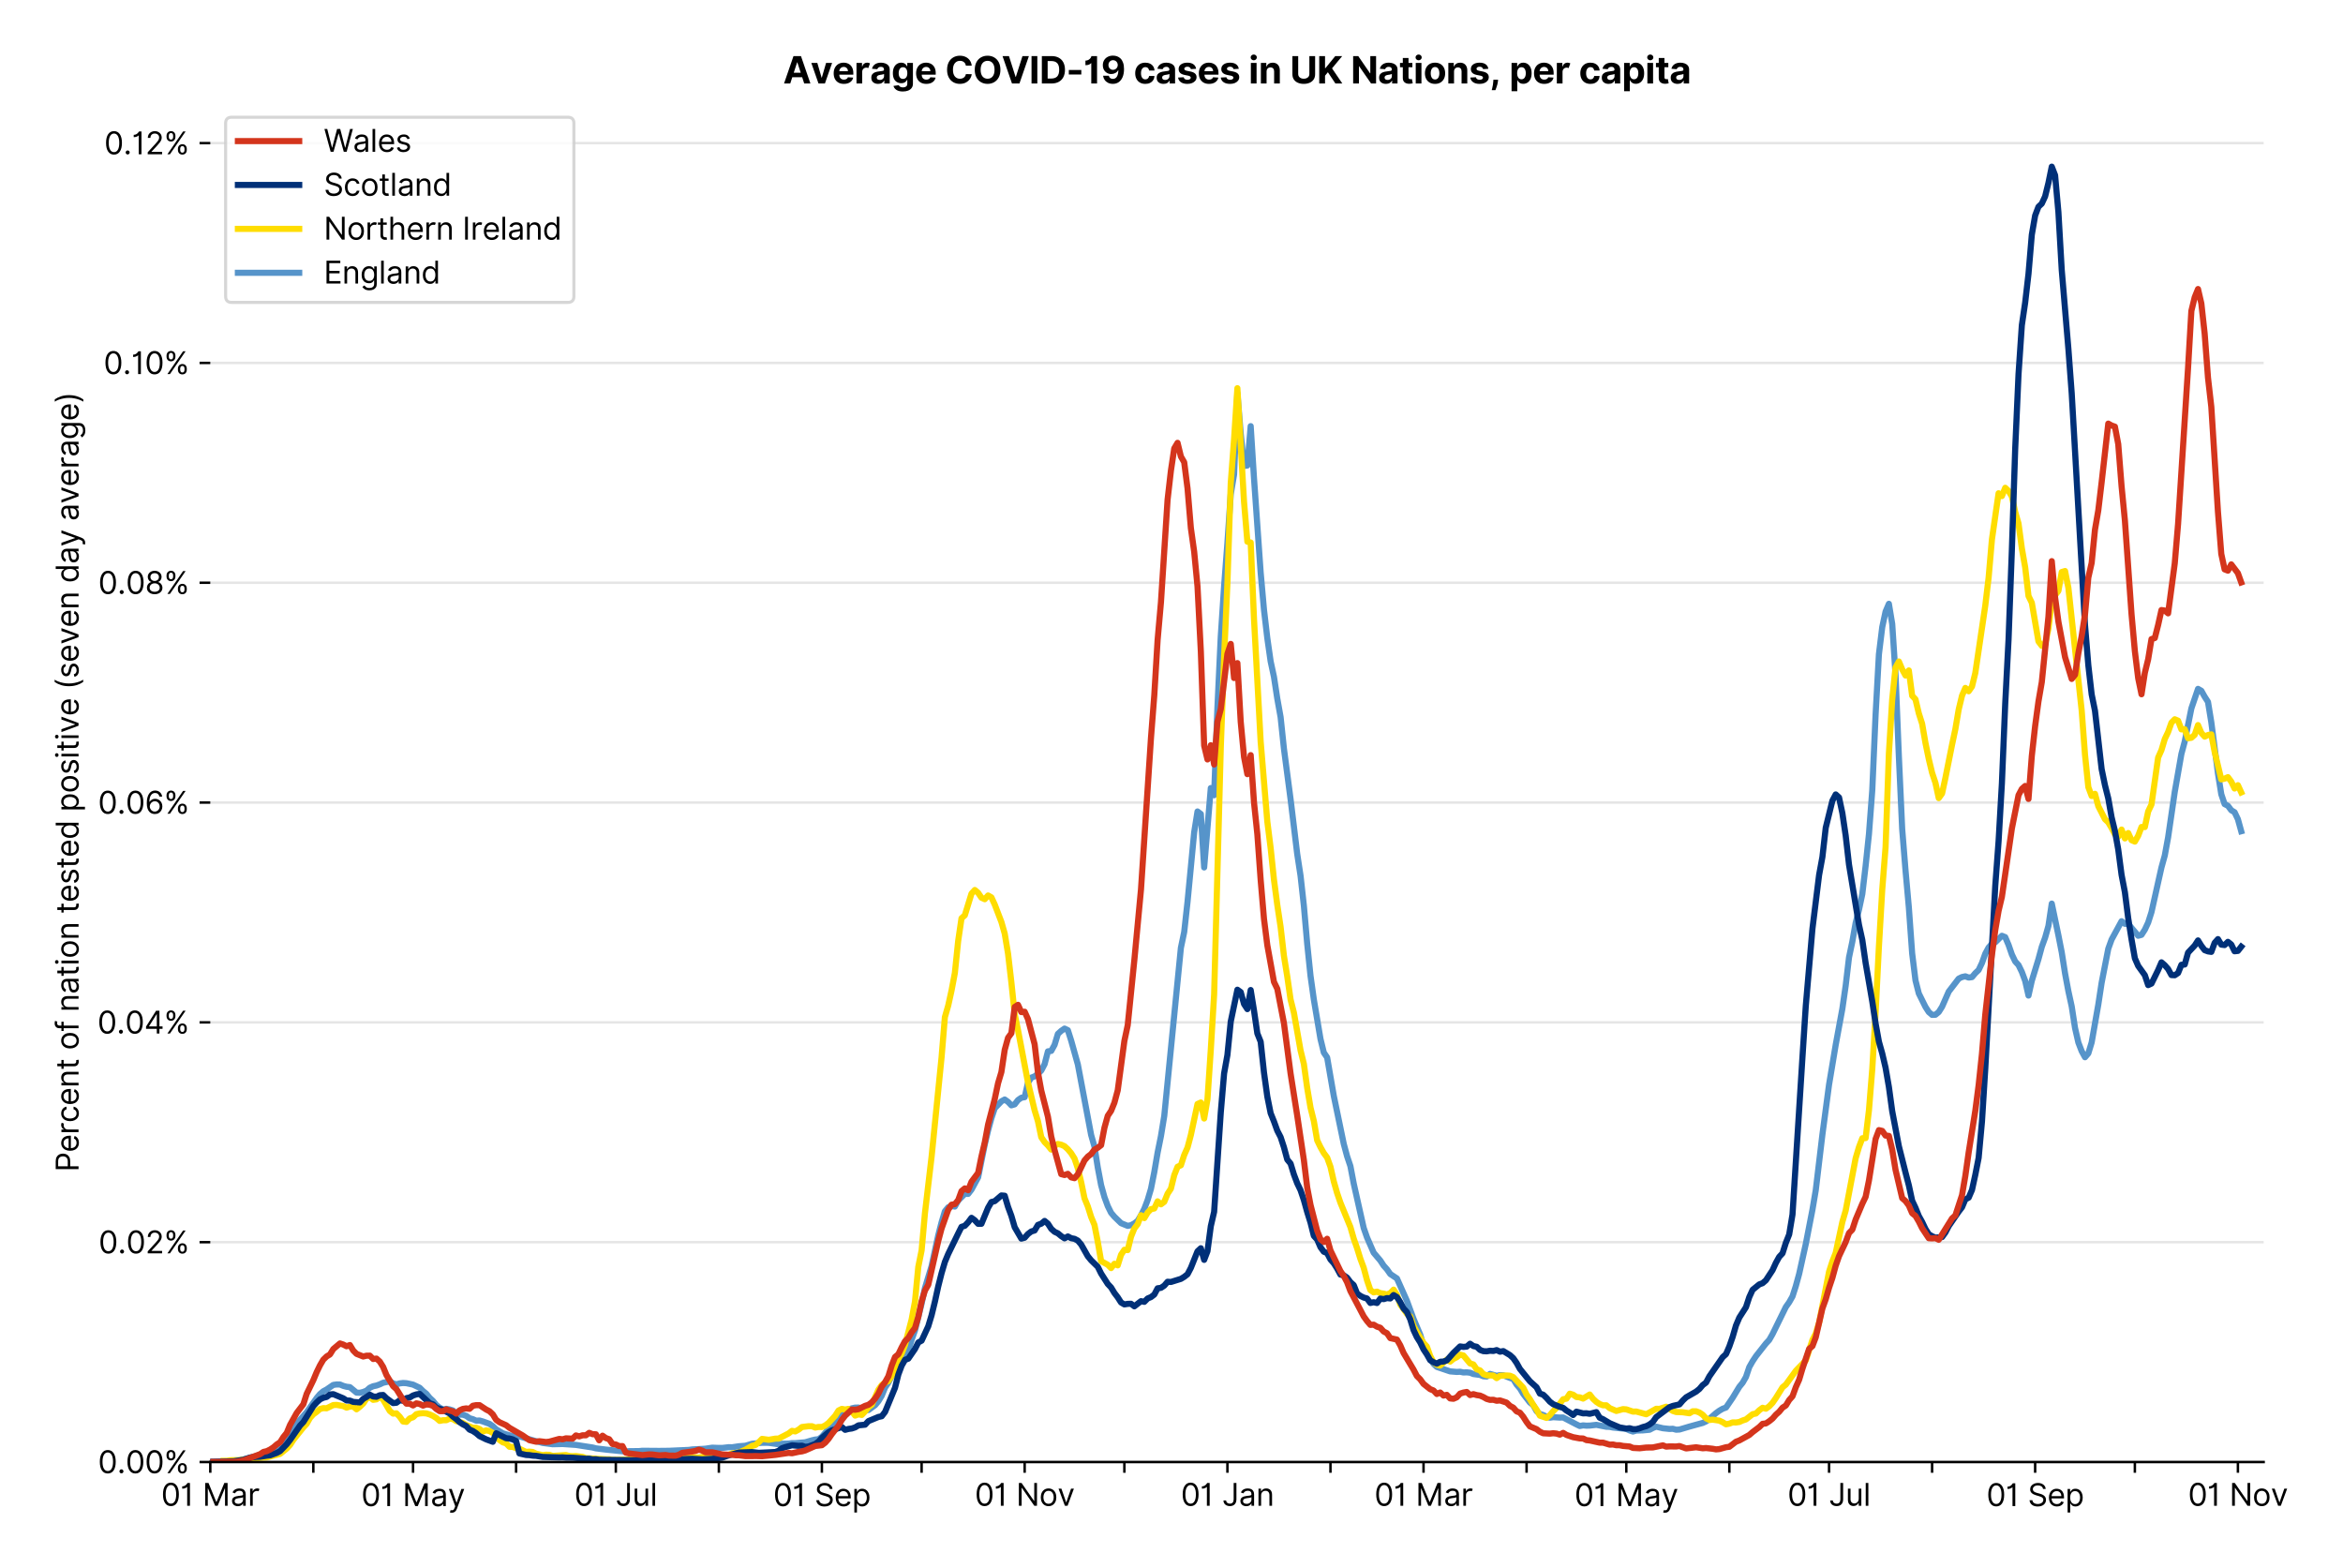 <?xml version="1.0" encoding="utf-8" standalone="no"?>
<!DOCTYPE svg PUBLIC "-//W3C//DTD SVG 1.1//EN"
  "http://www.w3.org/Graphics/SVG/1.1/DTD/svg11.dtd">
<svg version="1.1" viewBox="0 0 764.051 511.234" xmlns="http://www.w3.org/2000/svg" xmlns:xlink="http://www.w3.org/1999/xlink">
 <defs>
  <style type="text/css">*{stroke-linecap:butt;stroke-linejoin:round;}</style>
 </defs>
 <g id="figure_1">
  <g id="patch_1">
   <path d="M 0 511.234 
L 764.051 511.234 
L 764.051 0 
L 0 0 
z
" style="fill:#ffffff;"/>
  </g>
  <g id="axes_1">
   <g id="patch_2">
    <path d="M 68.575 476.745 
L 738.175 476.745 
L 738.175 33.225 
L 68.575 33.225 
z
" style="fill:#ffffff;"/>
   </g>
   <g id="matplotlib.axis_1">
    <g id="xtick_1">
     <g id="line2d_1">
      <defs>
       <path d="M 0 0 
L 0 3.5 
" id="md25de51211" style="stroke:#000000;stroke-width:0.8;"/>
      </defs>
      <g>
       <use style="stroke:#000000;stroke-width:0.8;" x="68.575" xlink:href="#md25de51211" y="476.745"/>
      </g>
     </g>
     <g id="text_1">
      <!-- 01 Mar -->
      <g transform="translate(52.538 491.018)scale(0.1 -0.1)">
       <defs>
        <path d="M 2000 -64 
Q 1230 -64 806 561 
Q 382 1186 382 2327 
Q 382 3459 809 4088 
Q 1236 4718 2000 4718 
Q 2764 4718 3191 4088 
Q 3618 3459 3618 2327 
Q 3618 1186 3194 561 
Q 2771 -64 2000 -64 
z
M 2000 436 
Q 2509 436 2791 927 
Q 3073 1418 3073 2327 
Q 3073 3234 2789 3730 
Q 2505 4227 2000 4227 
Q 1496 4227 1211 3730 
Q 927 3234 927 2327 
Q 927 1418 1210 927 
Q 1493 436 2000 436 
z
" id="Inter-Regular-30" transform="scale(0.016)"/>
        <path d="M 1973 4655 
L 1973 0 
L 1409 0 
L 1409 3836 
L 1373 3836 
Q 1341 3773 1209 3692 
Q 1077 3611 868 3551 
Q 659 3491 391 3491 
L 391 3964 
Q 661 3964 859 4061 
Q 1057 4159 1190 4291 
Q 1323 4423 1392 4529 
Q 1461 4636 1473 4655 
L 1973 4655 
z
" id="Inter-Regular-31" transform="scale(0.016)"/>
        <path id="Inter-Regular-20" transform="scale(0.016)"/>
        <path d="M 564 4655 
L 1236 4655 
L 2818 791 
L 2873 791 
L 4455 4655 
L 5127 4655 
L 5127 0 
L 4600 0 
L 4600 3536 
L 4555 3536 
L 3100 0 
L 2591 0 
L 1136 3536 
L 1091 3536 
L 1091 0 
L 564 0 
L 564 4655 
z
" id="Inter-Regular-4d" transform="scale(0.016)"/>
        <path d="M 1518 -82 
Q 1186 -82 916 44 
Q 646 170 486 410 
Q 327 650 327 991 
Q 327 1291 445 1478 
Q 564 1666 761 1773 
Q 959 1880 1199 1933 
Q 1439 1986 1682 2018 
Q 2000 2059 2199 2080 
Q 2398 2102 2490 2154 
Q 2582 2207 2582 2336 
L 2582 2355 
Q 2582 2691 2399 2877 
Q 2216 3064 1846 3064 
Q 1461 3064 1243 2895 
Q 1025 2727 936 2536 
L 427 2718 
Q 564 3036 792 3214 
Q 1021 3393 1292 3464 
Q 1564 3536 1827 3536 
Q 1996 3536 2215 3496 
Q 2434 3457 2640 3334 
Q 2846 3211 2982 2963 
Q 3118 2716 3118 2300 
L 3118 0 
L 2582 0 
L 2582 473 
L 2555 473 
Q 2500 359 2373 229 
Q 2246 100 2034 9 
Q 1823 -82 1518 -82 
z
M 1600 400 
Q 1918 400 2137 525 
Q 2357 650 2469 847 
Q 2582 1045 2582 1264 
L 2582 1755 
Q 2548 1714 2433 1681 
Q 2318 1648 2169 1624 
Q 2021 1600 1881 1583 
Q 1741 1566 1655 1555 
Q 1446 1527 1265 1467 
Q 1084 1407 974 1287 
Q 864 1168 864 964 
Q 864 684 1072 542 
Q 1280 400 1600 400 
z
" id="Inter-Regular-61" transform="scale(0.016)"/>
        <path d="M 491 0 
L 491 3491 
L 1009 3491 
L 1009 2964 
L 1046 2964 
Q 1139 3223 1389 3384 
Q 1639 3545 1955 3545 
Q 2100 3545 2209 3511 
Q 2318 3477 2400 3418 
L 2218 2964 
Q 2161 2993 2085 3010 
Q 2009 3027 1909 3027 
Q 1527 3027 1277 2794 
Q 1027 2561 1027 2209 
L 1027 0 
L 491 0 
z
" id="Inter-Regular-72" transform="scale(0.016)"/>
       </defs>
       <use xlink:href="#Inter-Regular-30"/>
       <use x="62.5" xlink:href="#Inter-Regular-31"/>
       <use x="106.676" xlink:href="#Inter-Regular-20"/>
       <use x="134.801" xlink:href="#Inter-Regular-4d"/>
       <use x="225.994" xlink:href="#Inter-Regular-61"/>
       <use x="282.386" xlink:href="#Inter-Regular-72"/>
      </g>
     </g>
    </g>
    <g id="xtick_2">
     <g id="line2d_2">
      <g>
       <use style="stroke:#000000;stroke-width:0.8;" x="102.177" xlink:href="#md25de51211" y="476.745"/>
      </g>
     </g>
    </g>
    <g id="xtick_3">
     <g id="line2d_3">
      <g>
       <use style="stroke:#000000;stroke-width:0.8;" x="134.696" xlink:href="#md25de51211" y="476.745"/>
      </g>
     </g>
     <g id="text_2">
      <!-- 01 May -->
      <g transform="translate(117.792 491.117)scale(0.1 -0.1)">
       <defs>
        <path d="M 818 -1355 
Q 682 -1355 575 -1333 
Q 468 -1311 427 -1291 
L 564 -818 
Q 857 -893 1053 -814 
Q 1250 -736 1391 -345 
L 1509 -18 
L 218 3491 
L 800 3491 
L 1764 709 
L 1800 709 
L 2764 3491 
L 3346 3491 
L 1846 -564 
Q 1550 -1355 818 -1355 
z
" id="Inter-Regular-79" transform="scale(0.016)"/>
       </defs>
       <use xlink:href="#Inter-Regular-30"/>
       <use x="62.5" xlink:href="#Inter-Regular-31"/>
       <use x="106.676" xlink:href="#Inter-Regular-20"/>
       <use x="134.801" xlink:href="#Inter-Regular-4d"/>
       <use x="225.994" xlink:href="#Inter-Regular-61"/>
       <use x="282.386" xlink:href="#Inter-Regular-79"/>
      </g>
     </g>
    </g>
    <g id="xtick_4">
     <g id="line2d_4">
      <g>
       <use style="stroke:#000000;stroke-width:0.8;" x="168.298" xlink:href="#md25de51211" y="476.745"/>
      </g>
     </g>
    </g>
    <g id="xtick_5">
     <g id="line2d_5">
      <g>
       <use style="stroke:#000000;stroke-width:0.8;" x="200.816" xlink:href="#md25de51211" y="476.745"/>
      </g>
     </g>
     <g id="text_3">
      <!-- 01 Jul -->
      <g transform="translate(187.272 491.018)scale(0.1 -0.1)">
       <defs>
        <path d="M 2346 4655 
L 2909 4655 
L 2909 1327 
Q 2909 657 2549 296 
Q 2189 -64 1582 -64 
Q 1200 -64 902 76 
Q 605 216 434 475 
Q 264 734 264 1091 
L 818 1091 
Q 818 795 1034 615 
Q 1250 436 1582 436 
Q 1948 436 2147 664 
Q 2346 893 2346 1327 
L 2346 4655 
z
" id="Inter-Regular-4a" transform="scale(0.016)"/>
        <path d="M 2691 1427 
L 2691 3491 
L 3227 3491 
L 3227 0 
L 2691 0 
L 2691 591 
L 2655 591 
Q 2532 325 2273 140 
Q 2014 -45 1618 -45 
Q 1127 -45 809 280 
Q 491 605 491 1273 
L 491 3491 
L 1027 3491 
L 1027 1309 
Q 1027 927 1242 700 
Q 1457 473 1791 473 
Q 1991 473 2199 575 
Q 2407 677 2549 888 
Q 2691 1100 2691 1427 
z
" id="Inter-Regular-75" transform="scale(0.016)"/>
        <path d="M 1027 4655 
L 1027 0 
L 491 0 
L 491 4655 
L 1027 4655 
z
" id="Inter-Regular-6c" transform="scale(0.016)"/>
       </defs>
       <use xlink:href="#Inter-Regular-30"/>
       <use x="62.5" xlink:href="#Inter-Regular-31"/>
       <use x="106.676" xlink:href="#Inter-Regular-20"/>
       <use x="134.801" xlink:href="#Inter-Regular-4a"/>
       <use x="189.063" xlink:href="#Inter-Regular-75"/>
       <use x="247.159" xlink:href="#Inter-Regular-6c"/>
      </g>
     </g>
    </g>
    <g id="xtick_6">
     <g id="line2d_6">
      <g>
       <use style="stroke:#000000;stroke-width:0.8;" x="234.418" xlink:href="#md25de51211" y="476.745"/>
      </g>
     </g>
    </g>
    <g id="xtick_7">
     <g id="line2d_7">
      <g>
       <use style="stroke:#000000;stroke-width:0.8;" x="268.02" xlink:href="#md25de51211" y="476.745"/>
      </g>
     </g>
     <g id="text_4">
      <!-- 01 Sep -->
      <g transform="translate(252.133 491.117)scale(0.1 -0.1)">
       <defs>
        <path d="M 3109 3491 
Q 3068 3836 2777 4027 
Q 2486 4218 2064 4218 
Q 1600 4218 1318 3999 
Q 1036 3780 1036 3445 
Q 1036 3195 1189 3042 
Q 1343 2889 1553 2803 
Q 1764 2718 1936 2673 
L 2409 2545 
Q 2591 2498 2815 2414 
Q 3039 2330 3244 2185 
Q 3450 2041 3584 1816 
Q 3718 1591 3718 1264 
Q 3718 886 3521 581 
Q 3325 277 2949 97 
Q 2573 -82 2036 -82 
Q 1286 -82 845 272 
Q 405 627 364 1200 
L 946 1200 
Q 968 936 1124 764 
Q 1280 593 1519 510 
Q 1759 427 2036 427 
Q 2359 427 2616 533 
Q 2873 639 3023 828 
Q 3173 1018 3173 1273 
Q 3173 1505 3043 1650 
Q 2914 1795 2702 1886 
Q 2491 1977 2246 2045 
L 1673 2209 
Q 1127 2366 809 2657 
Q 491 2948 491 3418 
Q 491 3809 703 4101 
Q 916 4393 1276 4555 
Q 1636 4718 2082 4718 
Q 2532 4718 2882 4558 
Q 3232 4398 3437 4120 
Q 3643 3843 3655 3491 
L 3109 3491 
z
" id="Inter-Regular-53" transform="scale(0.016)"/>
        <path d="M 1955 -73 
Q 1450 -73 1085 151 
Q 721 375 524 778 
Q 327 1182 327 1718 
Q 327 2255 524 2665 
Q 721 3075 1074 3305 
Q 1427 3536 1900 3536 
Q 2173 3536 2439 3445 
Q 2705 3355 2923 3151 
Q 3141 2948 3270 2614 
Q 3400 2280 3400 1791 
L 3400 1564 
L 866 1564 
Q 884 1005 1183 707 
Q 1482 409 1955 409 
Q 2271 409 2498 545 
Q 2725 682 2827 955 
L 3346 809 
Q 3223 414 2854 170 
Q 2486 -73 1955 -73 
z
M 866 2027 
L 2855 2027 
Q 2855 2470 2595 2762 
Q 2336 3055 1900 3055 
Q 1593 3055 1368 2911 
Q 1143 2768 1013 2533 
Q 884 2298 866 2027 
z
" id="Inter-Regular-65" transform="scale(0.016)"/>
        <path d="M 491 -1309 
L 491 3491 
L 1009 3491 
L 1009 2936 
L 1073 2936 
Q 1132 3027 1237 3169 
Q 1343 3311 1542 3423 
Q 1741 3536 2082 3536 
Q 2523 3536 2859 3315 
Q 3196 3095 3384 2690 
Q 3573 2286 3573 1736 
Q 3573 1182 3384 776 
Q 3196 370 2861 148 
Q 2527 -73 2091 -73 
Q 1755 -73 1552 39 
Q 1350 152 1241 296 
Q 1132 441 1073 536 
L 1027 536 
L 1027 -1309 
L 491 -1309 
z
M 1018 1745 
Q 1018 1152 1276 780 
Q 1534 409 2018 409 
Q 2355 409 2581 587 
Q 2807 766 2921 1069 
Q 3036 1373 3036 1745 
Q 3036 2114 2923 2410 
Q 2811 2707 2585 2881 
Q 2359 3055 2018 3055 
Q 1527 3055 1272 2693 
Q 1018 2332 1018 1745 
z
" id="Inter-Regular-70" transform="scale(0.016)"/>
       </defs>
       <use xlink:href="#Inter-Regular-30"/>
       <use x="62.5" xlink:href="#Inter-Regular-31"/>
       <use x="106.676" xlink:href="#Inter-Regular-20"/>
       <use x="134.801" xlink:href="#Inter-Regular-53"/>
       <use x="198.58" xlink:href="#Inter-Regular-65"/>
       <use x="256.818" xlink:href="#Inter-Regular-70"/>
      </g>
     </g>
    </g>
    <g id="xtick_8">
     <g id="line2d_8">
      <g>
       <use style="stroke:#000000;stroke-width:0.8;" x="300.539" xlink:href="#md25de51211" y="476.745"/>
      </g>
     </g>
    </g>
    <g id="xtick_9">
     <g id="line2d_9">
      <g>
       <use style="stroke:#000000;stroke-width:0.8;" x="334.141" xlink:href="#md25de51211" y="476.745"/>
      </g>
     </g>
     <g id="text_5">
      <!-- 01 Nov -->
      <g transform="translate(317.87 491.018)scale(0.1 -0.1)">
       <defs>
        <path d="M 4255 4655 
L 4255 0 
L 3709 0 
L 1173 3655 
L 1127 3655 
L 1127 0 
L 564 0 
L 564 4655 
L 1109 4655 
L 3655 991 
L 3700 991 
L 3700 4655 
L 4255 4655 
z
" id="Inter-Regular-4e" transform="scale(0.016)"/>
        <path d="M 1909 -73 
Q 1436 -73 1080 152 
Q 725 377 526 781 
Q 327 1186 327 1727 
Q 327 2273 526 2679 
Q 725 3086 1080 3311 
Q 1436 3536 1909 3536 
Q 2382 3536 2737 3311 
Q 3093 3086 3292 2679 
Q 3491 2273 3491 1727 
Q 3491 1186 3292 781 
Q 3093 377 2737 152 
Q 2382 -73 1909 -73 
z
M 1909 409 
Q 2268 409 2500 593 
Q 2732 777 2843 1077 
Q 2955 1377 2955 1727 
Q 2955 2077 2843 2379 
Q 2732 2682 2500 2868 
Q 2268 3055 1909 3055 
Q 1550 3055 1318 2868 
Q 1086 2682 975 2379 
Q 864 2077 864 1727 
Q 864 1377 975 1077 
Q 1086 777 1318 593 
Q 1550 409 1909 409 
z
" id="Inter-Regular-6f" transform="scale(0.016)"/>
        <path d="M 3346 3491 
L 2055 0 
L 1509 0 
L 218 3491 
L 800 3491 
L 1764 709 
L 1800 709 
L 2764 3491 
L 3346 3491 
z
" id="Inter-Regular-76" transform="scale(0.016)"/>
       </defs>
       <use xlink:href="#Inter-Regular-30"/>
       <use x="62.5" xlink:href="#Inter-Regular-31"/>
       <use x="106.676" xlink:href="#Inter-Regular-20"/>
       <use x="134.801" xlink:href="#Inter-Regular-4e"/>
       <use x="210.085" xlink:href="#Inter-Regular-6f"/>
       <use x="269.744" xlink:href="#Inter-Regular-76"/>
      </g>
     </g>
    </g>
    <g id="xtick_10">
     <g id="line2d_10">
      <g>
       <use style="stroke:#000000;stroke-width:0.8;" x="366.659" xlink:href="#md25de51211" y="476.745"/>
      </g>
     </g>
    </g>
    <g id="xtick_11">
     <g id="line2d_11">
      <g>
       <use style="stroke:#000000;stroke-width:0.8;" x="400.261" xlink:href="#md25de51211" y="476.745"/>
      </g>
     </g>
     <g id="text_6">
      <!-- 01 Jan -->
      <g transform="translate(385.062 491.018)scale(0.1 -0.1)">
       <defs>
        <path d="M 1027 2100 
L 1027 0 
L 491 0 
L 491 3491 
L 1009 3491 
L 1009 2945 
L 1055 2945 
Q 1177 3211 1427 3373 
Q 1677 3536 2073 3536 
Q 2602 3536 2928 3211 
Q 3255 2886 3255 2218 
L 3255 0 
L 2718 0 
L 2718 2182 
Q 2718 2593 2504 2824 
Q 2291 3055 1918 3055 
Q 1534 3055 1280 2806 
Q 1027 2557 1027 2100 
z
" id="Inter-Regular-6e" transform="scale(0.016)"/>
       </defs>
       <use xlink:href="#Inter-Regular-30"/>
       <use x="62.5" xlink:href="#Inter-Regular-31"/>
       <use x="106.676" xlink:href="#Inter-Regular-20"/>
       <use x="134.801" xlink:href="#Inter-Regular-4a"/>
       <use x="189.063" xlink:href="#Inter-Regular-61"/>
       <use x="245.455" xlink:href="#Inter-Regular-6e"/>
      </g>
     </g>
    </g>
    <g id="xtick_12">
     <g id="line2d_12">
      <g>
       <use style="stroke:#000000;stroke-width:0.8;" x="433.864" xlink:href="#md25de51211" y="476.745"/>
      </g>
     </g>
    </g>
    <g id="xtick_13">
     <g id="line2d_13">
      <g>
       <use style="stroke:#000000;stroke-width:0.8;" x="464.214" xlink:href="#md25de51211" y="476.745"/>
      </g>
     </g>
     <g id="text_7">
      <!-- 01 Mar -->
      <g transform="translate(448.177 491.018)scale(0.1 -0.1)">
       <use xlink:href="#Inter-Regular-30"/>
       <use x="62.5" xlink:href="#Inter-Regular-31"/>
       <use x="106.676" xlink:href="#Inter-Regular-20"/>
       <use x="134.801" xlink:href="#Inter-Regular-4d"/>
       <use x="225.994" xlink:href="#Inter-Regular-61"/>
       <use x="282.386" xlink:href="#Inter-Regular-72"/>
      </g>
     </g>
    </g>
    <g id="xtick_14">
     <g id="line2d_14">
      <g>
       <use style="stroke:#000000;stroke-width:0.8;" x="497.816" xlink:href="#md25de51211" y="476.745"/>
      </g>
     </g>
    </g>
    <g id="xtick_15">
     <g id="line2d_15">
      <g>
       <use style="stroke:#000000;stroke-width:0.8;" x="530.335" xlink:href="#md25de51211" y="476.745"/>
      </g>
     </g>
     <g id="text_8">
      <!-- 01 May -->
      <g transform="translate(513.431 491.117)scale(0.1 -0.1)">
       <use xlink:href="#Inter-Regular-30"/>
       <use x="62.5" xlink:href="#Inter-Regular-31"/>
       <use x="106.676" xlink:href="#Inter-Regular-20"/>
       <use x="134.801" xlink:href="#Inter-Regular-4d"/>
       <use x="225.994" xlink:href="#Inter-Regular-61"/>
       <use x="282.386" xlink:href="#Inter-Regular-79"/>
      </g>
     </g>
    </g>
    <g id="xtick_16">
     <g id="line2d_16">
      <g>
       <use style="stroke:#000000;stroke-width:0.8;" x="563.937" xlink:href="#md25de51211" y="476.745"/>
      </g>
     </g>
    </g>
    <g id="xtick_17">
     <g id="line2d_17">
      <g>
       <use style="stroke:#000000;stroke-width:0.8;" x="596.455" xlink:href="#md25de51211" y="476.745"/>
      </g>
     </g>
     <g id="text_9">
      <!-- 01 Jul -->
      <g transform="translate(582.911 491.018)scale(0.1 -0.1)">
       <use xlink:href="#Inter-Regular-30"/>
       <use x="62.5" xlink:href="#Inter-Regular-31"/>
       <use x="106.676" xlink:href="#Inter-Regular-20"/>
       <use x="134.801" xlink:href="#Inter-Regular-4a"/>
       <use x="189.063" xlink:href="#Inter-Regular-75"/>
       <use x="247.159" xlink:href="#Inter-Regular-6c"/>
      </g>
     </g>
    </g>
    <g id="xtick_18">
     <g id="line2d_18">
      <g>
       <use style="stroke:#000000;stroke-width:0.8;" x="630.057" xlink:href="#md25de51211" y="476.745"/>
      </g>
     </g>
    </g>
    <g id="xtick_19">
     <g id="line2d_19">
      <g>
       <use style="stroke:#000000;stroke-width:0.8;" x="663.66" xlink:href="#md25de51211" y="476.745"/>
      </g>
     </g>
     <g id="text_10">
      <!-- 01 Sep -->
      <g transform="translate(647.772 491.117)scale(0.1 -0.1)">
       <use xlink:href="#Inter-Regular-30"/>
       <use x="62.5" xlink:href="#Inter-Regular-31"/>
       <use x="106.676" xlink:href="#Inter-Regular-20"/>
       <use x="134.801" xlink:href="#Inter-Regular-53"/>
       <use x="198.58" xlink:href="#Inter-Regular-65"/>
       <use x="256.818" xlink:href="#Inter-Regular-70"/>
      </g>
     </g>
    </g>
    <g id="xtick_20">
     <g id="line2d_20">
      <g>
       <use style="stroke:#000000;stroke-width:0.8;" x="696.178" xlink:href="#md25de51211" y="476.745"/>
      </g>
     </g>
    </g>
    <g id="xtick_21">
     <g id="line2d_21">
      <g>
       <use style="stroke:#000000;stroke-width:0.8;" x="729.78" xlink:href="#md25de51211" y="476.745"/>
      </g>
     </g>
     <g id="text_11">
      <!-- 01 Nov -->
      <g transform="translate(713.509 491.018)scale(0.1 -0.1)">
       <use xlink:href="#Inter-Regular-30"/>
       <use x="62.5" xlink:href="#Inter-Regular-31"/>
       <use x="106.676" xlink:href="#Inter-Regular-20"/>
       <use x="134.801" xlink:href="#Inter-Regular-4e"/>
       <use x="210.085" xlink:href="#Inter-Regular-6f"/>
       <use x="269.744" xlink:href="#Inter-Regular-76"/>
      </g>
     </g>
    </g>
   </g>
   <g id="matplotlib.axis_2">
    <g id="ytick_1">
     <g id="line2d_22">
      <path clip-path="url(#pd720b706d7)" d="M 68.575 476.745 
L 738.175 476.745 
" style="fill:none;stroke:#e5e5e5;stroke-linecap:square;stroke-width:0.8;"/>
     </g>
     <g id="line2d_23">
      <defs>
       <path d="M 0 0 
L -3.5 0 
" id="m43eb1d0051" style="stroke:#000000;stroke-width:0.8;"/>
      </defs>
      <g>
       <use style="stroke:#000000;stroke-width:0.8;" x="68.575" xlink:href="#m43eb1d0051" y="476.745"/>
      </g>
     </g>
     <g id="text_12">
      <!-- 0.00% -->
      <g transform="translate(31.944 480.382)scale(0.1 -0.1)">
       <defs>
        <path d="M 882 -36 
Q 714 -36 593 84 
Q 473 205 473 373 
Q 473 541 593 661 
Q 714 782 882 782 
Q 1050 782 1170 661 
Q 1291 541 1291 373 
Q 1291 205 1170 84 
Q 1050 -36 882 -36 
z
" id="Inter-Regular-2e" transform="scale(0.016)"/>
        <path d="M 2855 873 
L 2855 1118 
Q 2855 1373 2960 1585 
Q 3066 1798 3269 1926 
Q 3473 2055 3764 2055 
Q 4059 2055 4259 1926 
Q 4459 1798 4561 1585 
Q 4664 1373 4664 1118 
L 4664 873 
Q 4664 618 4560 405 
Q 4457 193 4256 64 
Q 4055 -64 3764 -64 
Q 3468 -64 3266 64 
Q 3064 193 2959 405 
Q 2855 618 2855 873 
z
M 536 3536 
L 536 3782 
Q 536 4036 642 4248 
Q 748 4461 951 4589 
Q 1155 4718 1446 4718 
Q 1741 4718 1941 4589 
Q 2141 4461 2243 4248 
Q 2346 4036 2346 3782 
L 2346 3536 
Q 2346 3282 2242 3069 
Q 2139 2857 1937 2728 
Q 1736 2600 1446 2600 
Q 1150 2600 948 2728 
Q 746 2857 641 3069 
Q 536 3282 536 3536 
z
M 709 0 
L 3909 4655 
L 4427 4655 
L 1227 0 
L 709 0 
z
M 3318 1118 
L 3318 873 
Q 3318 661 3418 494 
Q 3518 327 3764 327 
Q 4002 327 4101 494 
Q 4200 661 4200 873 
L 4200 1118 
Q 4200 1330 4104 1497 
Q 4009 1664 3764 1664 
Q 3525 1664 3421 1497 
Q 3318 1330 3318 1118 
z
M 1000 3782 
L 1000 3536 
Q 1000 3325 1100 3158 
Q 1200 2991 1446 2991 
Q 1684 2991 1783 3158 
Q 1882 3325 1882 3536 
L 1882 3782 
Q 1882 3993 1786 4160 
Q 1691 4327 1446 4327 
Q 1207 4327 1103 4160 
Q 1000 3993 1000 3782 
z
" id="Inter-Regular-25" transform="scale(0.016)"/>
       </defs>
       <use xlink:href="#Inter-Regular-30"/>
       <use x="62.5" xlink:href="#Inter-Regular-2e"/>
       <use x="90.057" xlink:href="#Inter-Regular-30"/>
       <use x="152.557" xlink:href="#Inter-Regular-30"/>
       <use x="215.057" xlink:href="#Inter-Regular-25"/>
      </g>
     </g>
    </g>
    <g id="ytick_2">
     <g id="line2d_24">
      <path clip-path="url(#pd720b706d7)" d="M 68.575 405.066 
L 738.175 405.066 
" style="fill:none;stroke:#e5e5e5;stroke-linecap:square;stroke-width:0.8;"/>
     </g>
     <g id="line2d_25">
      <g>
       <use style="stroke:#000000;stroke-width:0.8;" x="68.575" xlink:href="#m43eb1d0051" y="405.066"/>
      </g>
     </g>
     <g id="text_13">
      <!-- 0.02% -->
      <g transform="translate(32.142 408.703)scale(0.1 -0.1)">
       <defs>
        <path d="M 482 0 
L 482 409 
L 2018 2091 
Q 2289 2386 2464 2605 
Q 2639 2825 2724 3019 
Q 2809 3214 2809 3427 
Q 2809 3795 2553 4011 
Q 2298 4227 1918 4227 
Q 1514 4227 1275 3985 
Q 1036 3743 1036 3345 
L 500 3345 
Q 500 3755 688 4064 
Q 877 4373 1203 4545 
Q 1530 4718 1936 4718 
Q 2346 4718 2661 4545 
Q 2977 4373 3156 4079 
Q 3336 3786 3336 3427 
Q 3336 3170 3244 2926 
Q 3152 2682 2926 2383 
Q 2700 2084 2300 1655 
L 1255 536 
L 1255 500 
L 3418 500 
L 3418 0 
L 482 0 
z
" id="Inter-Regular-32" transform="scale(0.016)"/>
       </defs>
       <use xlink:href="#Inter-Regular-30"/>
       <use x="62.5" xlink:href="#Inter-Regular-2e"/>
       <use x="90.057" xlink:href="#Inter-Regular-30"/>
       <use x="152.557" xlink:href="#Inter-Regular-32"/>
       <use x="213.068" xlink:href="#Inter-Regular-25"/>
      </g>
     </g>
    </g>
    <g id="ytick_3">
     <g id="line2d_26">
      <path clip-path="url(#pd720b706d7)" d="M 68.575 333.387 
L 738.175 333.387 
" style="fill:none;stroke:#e5e5e5;stroke-linecap:square;stroke-width:0.8;"/>
     </g>
     <g id="line2d_27">
      <g>
       <use style="stroke:#000000;stroke-width:0.8;" x="68.575" xlink:href="#m43eb1d0051" y="333.387"/>
      </g>
     </g>
     <g id="text_14">
      <!-- 0.04% -->
      <g transform="translate(31.773 337.024)scale(0.1 -0.1)">
       <defs>
        <path d="M 373 955 
L 373 1418 
L 2418 4655 
L 3100 4655 
L 3100 1455 
L 3736 1455 
L 3736 955 
L 3100 955 
L 3100 0 
L 2564 0 
L 2564 955 
L 373 955 
z
M 2564 1455 
L 2564 3936 
L 2527 3936 
L 982 1491 
L 982 1455 
L 2564 1455 
z
" id="Inter-Regular-34" transform="scale(0.016)"/>
       </defs>
       <use xlink:href="#Inter-Regular-30"/>
       <use x="62.5" xlink:href="#Inter-Regular-2e"/>
       <use x="90.057" xlink:href="#Inter-Regular-30"/>
       <use x="152.557" xlink:href="#Inter-Regular-34"/>
       <use x="216.761" xlink:href="#Inter-Regular-25"/>
      </g>
     </g>
    </g>
    <g id="ytick_4">
     <g id="line2d_28">
      <path clip-path="url(#pd720b706d7)" d="M 68.575 261.709 
L 738.175 261.709 
" style="fill:none;stroke:#e5e5e5;stroke-linecap:square;stroke-width:0.8;"/>
     </g>
     <g id="line2d_29">
      <g>
       <use style="stroke:#000000;stroke-width:0.8;" x="68.575" xlink:href="#m43eb1d0051" y="261.709"/>
      </g>
     </g>
     <g id="text_15">
      <!-- 0.06% -->
      <g transform="translate(31.958 265.345)scale(0.1 -0.1)">
       <defs>
        <path d="M 2027 -64 
Q 1741 -59 1454 45 
Q 1168 150 932 399 
Q 696 648 552 1074 
Q 409 1500 409 2145 
Q 409 3386 861 4056 
Q 1314 4727 2100 4727 
Q 2686 4727 3073 4384 
Q 3461 4041 3546 3491 
L 2991 3491 
Q 2914 3811 2691 4019 
Q 2468 4227 2100 4227 
Q 1559 4227 1249 3755 
Q 939 3284 936 2427 
L 973 2427 
Q 1164 2716 1461 2880 
Q 1759 3045 2118 3045 
Q 2518 3045 2850 2846 
Q 3182 2648 3382 2299 
Q 3582 1950 3582 1500 
Q 3582 1068 3389 710 
Q 3196 352 2847 142 
Q 2498 -68 2027 -64 
z
M 2027 436 
Q 2314 436 2542 579 
Q 2771 723 2903 964 
Q 3036 1205 3036 1500 
Q 3036 1789 2908 2026 
Q 2780 2264 2556 2404 
Q 2332 2545 2046 2545 
Q 1757 2545 1525 2397 
Q 1293 2250 1157 2010 
Q 1021 1770 1018 1491 
Q 1018 1214 1149 973 
Q 1280 732 1508 584 
Q 1736 436 2027 436 
z
" id="Inter-Regular-36" transform="scale(0.016)"/>
       </defs>
       <use xlink:href="#Inter-Regular-30"/>
       <use x="62.5" xlink:href="#Inter-Regular-2e"/>
       <use x="90.057" xlink:href="#Inter-Regular-30"/>
       <use x="152.557" xlink:href="#Inter-Regular-36"/>
       <use x="214.915" xlink:href="#Inter-Regular-25"/>
      </g>
     </g>
    </g>
    <g id="ytick_5">
     <g id="line2d_30">
      <path clip-path="url(#pd720b706d7)" d="M 68.575 190.03 
L 738.175 190.03 
" style="fill:none;stroke:#e5e5e5;stroke-linecap:square;stroke-width:0.8;"/>
     </g>
     <g id="line2d_31">
      <g>
       <use style="stroke:#000000;stroke-width:0.8;" x="68.575" xlink:href="#m43eb1d0051" y="190.03"/>
      </g>
     </g>
     <g id="text_16">
      <!-- 0.08% -->
      <g transform="translate(32.028 193.667)scale(0.1 -0.1)">
       <defs>
        <path d="M 1973 -64 
Q 1505 -64 1147 103 
Q 789 270 589 564 
Q 389 859 391 1236 
Q 389 1532 507 1783 
Q 625 2034 830 2203 
Q 1036 2373 1291 2418 
L 1291 2445 
Q 957 2532 759 2821 
Q 561 3111 564 3482 
Q 561 3836 743 4115 
Q 925 4395 1244 4556 
Q 1564 4718 1973 4718 
Q 2377 4718 2695 4556 
Q 3014 4395 3197 4115 
Q 3380 3836 3382 3482 
Q 3380 3111 3181 2821 
Q 2982 2532 2655 2445 
L 2655 2418 
Q 2907 2373 3109 2203 
Q 3311 2034 3431 1783 
Q 3552 1532 3555 1236 
Q 3552 859 3351 564 
Q 3150 270 2794 103 
Q 2439 -64 1973 -64 
z
M 1973 436 
Q 2446 436 2722 662 
Q 2998 889 3000 1264 
Q 2998 1527 2864 1729 
Q 2730 1932 2499 2048 
Q 2268 2164 1973 2164 
Q 1675 2164 1442 2048 
Q 1209 1932 1076 1729 
Q 943 1527 946 1264 
Q 943 889 1218 662 
Q 1493 436 1973 436 
z
M 1973 2645 
Q 2348 2645 2591 2864 
Q 2834 3084 2836 3445 
Q 2834 3800 2596 4013 
Q 2359 4227 1973 4227 
Q 1582 4227 1344 4013 
Q 1107 3800 1109 3445 
Q 1107 3084 1349 2864 
Q 1591 2645 1973 2645 
z
" id="Inter-Regular-38" transform="scale(0.016)"/>
       </defs>
       <use xlink:href="#Inter-Regular-30"/>
       <use x="62.5" xlink:href="#Inter-Regular-2e"/>
       <use x="90.057" xlink:href="#Inter-Regular-30"/>
       <use x="152.557" xlink:href="#Inter-Regular-38"/>
       <use x="214.205" xlink:href="#Inter-Regular-25"/>
      </g>
     </g>
    </g>
    <g id="ytick_6">
     <g id="line2d_32">
      <path clip-path="url(#pd720b706d7)" d="M 68.575 118.351 
L 738.175 118.351 
" style="fill:none;stroke:#e5e5e5;stroke-linecap:square;stroke-width:0.8;"/>
     </g>
     <g id="line2d_33">
      <g>
       <use style="stroke:#000000;stroke-width:0.8;" x="68.575" xlink:href="#m43eb1d0051" y="118.351"/>
      </g>
     </g>
     <g id="text_17">
      <!-- 0.10% -->
      <g transform="translate(33.777 121.988)scale(0.1 -0.1)">
       <use xlink:href="#Inter-Regular-30"/>
       <use x="62.5" xlink:href="#Inter-Regular-2e"/>
       <use x="90.057" xlink:href="#Inter-Regular-31"/>
       <use x="134.233" xlink:href="#Inter-Regular-30"/>
       <use x="196.733" xlink:href="#Inter-Regular-25"/>
      </g>
     </g>
    </g>
    <g id="ytick_7">
     <g id="line2d_34">
      <path clip-path="url(#pd720b706d7)" d="M 68.575 46.672 
L 738.175 46.672 
" style="fill:none;stroke:#e5e5e5;stroke-linecap:square;stroke-width:0.8;"/>
     </g>
     <g id="line2d_35">
      <g>
       <use style="stroke:#000000;stroke-width:0.8;" x="68.575" xlink:href="#m43eb1d0051" y="46.672"/>
      </g>
     </g>
     <g id="text_18">
      <!-- 0.12% -->
      <g transform="translate(33.975 50.309)scale(0.1 -0.1)">
       <use xlink:href="#Inter-Regular-30"/>
       <use x="62.5" xlink:href="#Inter-Regular-2e"/>
       <use x="90.057" xlink:href="#Inter-Regular-31"/>
       <use x="134.233" xlink:href="#Inter-Regular-32"/>
       <use x="194.744" xlink:href="#Inter-Regular-25"/>
      </g>
     </g>
    </g>
    <g id="text_19">
     <!-- Percent of nation tested positive (seven day average) -->
     <g transform="translate(25.614 382.124)rotate(-90)scale(0.1 -0.1)">
      <defs>
       <path d="M 564 0 
L 564 4655 
L 2136 4655 
Q 2684 4655 3033 4458 
Q 3382 4261 3550 3927 
Q 3718 3593 3718 3182 
Q 3718 2770 3551 2434 
Q 3384 2098 3036 1899 
Q 2689 1700 2146 1700 
L 1127 1700 
L 1127 0 
L 564 0 
z
M 1127 2200 
L 2127 2200 
Q 2689 2200 2926 2482 
Q 3164 2764 3164 3182 
Q 3164 3602 2925 3878 
Q 2686 4155 2118 4155 
L 1127 4155 
L 1127 2200 
z
" id="Inter-Regular-50" transform="scale(0.016)"/>
       <path d="M 1909 -73 
Q 1418 -73 1063 159 
Q 709 391 518 798 
Q 327 1205 327 1727 
Q 327 2259 524 2667 
Q 721 3075 1074 3305 
Q 1427 3536 1900 3536 
Q 2268 3536 2563 3400 
Q 2859 3264 3047 3018 
Q 3236 2773 3282 2445 
L 2746 2445 
Q 2684 2684 2474 2869 
Q 2264 3055 1909 3055 
Q 1439 3055 1151 2697 
Q 864 2339 864 1745 
Q 864 1139 1148 774 
Q 1432 409 1909 409 
Q 2223 409 2447 570 
Q 2671 732 2746 1018 
L 3282 1018 
Q 3236 709 3058 462 
Q 2880 216 2588 71 
Q 2296 -73 1909 -73 
z
" id="Inter-Regular-63" transform="scale(0.016)"/>
       <path d="M 2009 3491 
L 2009 3036 
L 1264 3036 
L 1264 1000 
Q 1264 773 1331 660 
Q 1398 548 1503 510 
Q 1609 473 1727 473 
Q 1816 473 1873 483 
Q 1930 493 1964 500 
L 2073 18 
Q 2018 -2 1920 -23 
Q 1823 -45 1673 -45 
Q 1446 -45 1228 52 
Q 1011 150 869 350 
Q 727 550 727 855 
L 727 3036 
L 200 3036 
L 200 3491 
L 727 3491 
L 727 4327 
L 1264 4327 
L 1264 3491 
L 2009 3491 
z
" id="Inter-Regular-74" transform="scale(0.016)"/>
       <path d="M 2046 3491 
L 2046 3036 
L 1264 3036 
L 1264 0 
L 727 0 
L 727 3036 
L 164 3036 
L 164 3491 
L 727 3491 
L 727 3973 
Q 727 4273 868 4473 
Q 1009 4673 1234 4773 
Q 1459 4873 1709 4873 
Q 1907 4873 2032 4841 
Q 2157 4809 2218 4782 
L 2064 4318 
Q 2023 4332 1951 4352 
Q 1880 4373 1764 4373 
Q 1498 4373 1381 4239 
Q 1264 4105 1264 3845 
L 1264 3491 
L 2046 3491 
z
" id="Inter-Regular-66" transform="scale(0.016)"/>
       <path d="M 491 0 
L 491 3491 
L 1027 3491 
L 1027 0 
L 491 0 
z
M 764 4073 
Q 607 4073 494 4179 
Q 382 4286 382 4436 
Q 382 4586 494 4693 
Q 607 4800 764 4800 
Q 921 4800 1033 4693 
Q 1146 4586 1146 4436 
Q 1146 4286 1033 4179 
Q 921 4073 764 4073 
z
" id="Inter-Regular-69" transform="scale(0.016)"/>
       <path d="M 2964 2709 
L 2482 2573 
Q 2411 2755 2245 2914 
Q 2080 3073 1727 3073 
Q 1407 3073 1194 2926 
Q 982 2780 982 2555 
Q 982 2355 1127 2239 
Q 1273 2123 1582 2045 
L 2100 1918 
Q 3027 1691 3027 973 
Q 3027 673 2855 436 
Q 2684 200 2377 63 
Q 2071 -73 1664 -73 
Q 1130 -73 780 159 
Q 430 391 336 836 
L 846 964 
Q 989 400 1655 400 
Q 2030 400 2251 560 
Q 2473 720 2473 945 
Q 2473 1316 1955 1436 
L 1373 1573 
Q 893 1686 669 1926 
Q 446 2166 446 2527 
Q 446 2823 613 3050 
Q 780 3277 1069 3406 
Q 1359 3536 1727 3536 
Q 2246 3536 2542 3309 
Q 2839 3082 2964 2709 
z
" id="Inter-Regular-73" transform="scale(0.016)"/>
       <path d="M 1809 -73 
Q 1373 -73 1039 148 
Q 705 370 516 776 
Q 327 1182 327 1736 
Q 327 2286 516 2690 
Q 705 3095 1041 3315 
Q 1377 3536 1818 3536 
Q 2159 3536 2358 3423 
Q 2557 3311 2662 3169 
Q 2768 3027 2827 2936 
L 2873 2936 
L 2873 4655 
L 3409 4655 
L 3409 0 
L 2891 0 
L 2891 536 
L 2827 536 
Q 2768 441 2659 296 
Q 2550 152 2348 39 
Q 2146 -73 1809 -73 
z
M 1882 409 
Q 2366 409 2624 780 
Q 2882 1152 2882 1745 
Q 2882 2332 2627 2693 
Q 2373 3055 1882 3055 
Q 1541 3055 1315 2881 
Q 1089 2707 976 2410 
Q 864 2114 864 1745 
Q 864 1373 978 1069 
Q 1093 766 1319 587 
Q 1546 409 1882 409 
z
" id="Inter-Regular-64" transform="scale(0.016)"/>
       <path d="M 682 1964 
Q 682 2823 906 3544 
Q 1130 4266 1546 4873 
L 2018 4873 
Q 1800 4573 1623 4095 
Q 1446 3618 1341 3061 
Q 1236 2505 1236 1964 
Q 1236 1423 1341 866 
Q 1446 309 1623 -168 
Q 1800 -645 2018 -945 
L 1546 -945 
Q 1130 -339 906 383 
Q 682 1105 682 1964 
z
" id="Inter-Regular-28" transform="scale(0.016)"/>
       <path d="M 1900 -1382 
Q 1316 -1382 976 -1169 
Q 636 -957 473 -682 
L 900 -382 
Q 973 -477 1084 -601 
Q 1196 -725 1390 -817 
Q 1584 -909 1900 -909 
Q 2323 -909 2598 -704 
Q 2873 -500 2873 -64 
L 2873 645 
L 2827 645 
Q 2768 550 2660 410 
Q 2552 270 2351 162 
Q 2150 55 1809 55 
Q 1386 55 1051 255 
Q 716 455 521 836 
Q 327 1218 327 1764 
Q 327 2300 516 2699 
Q 705 3098 1041 3317 
Q 1377 3536 1818 3536 
Q 2159 3536 2360 3423 
Q 2561 3311 2669 3169 
Q 2777 3027 2836 2936 
L 2891 2936 
L 2891 3491 
L 3409 3491 
L 3409 -100 
Q 3409 -550 3205 -833 
Q 3002 -1116 2660 -1249 
Q 2318 -1382 1900 -1382 
z
M 1882 536 
Q 2366 536 2624 864 
Q 2882 1193 2882 1773 
Q 2882 2339 2627 2697 
Q 2373 3055 1882 3055 
Q 1541 3055 1315 2882 
Q 1089 2709 976 2418 
Q 864 2127 864 1773 
Q 864 1227 1120 881 
Q 1377 536 1882 536 
z
" id="Inter-Regular-67" transform="scale(0.016)"/>
       <path d="M 1638 1940 
Q 1638 1081 1414 359 
Q 1191 -362 775 -969 
L 302 -969 
Q 520 -669 697 -191 
Q 875 286 979 842 
Q 1084 1399 1084 1940 
Q 1084 2481 979 3038 
Q 875 3595 697 4072 
Q 520 4549 302 4849 
L 775 4849 
Q 1191 4243 1414 3521 
Q 1638 2799 1638 1940 
z
" id="Inter-Regular-29" transform="scale(0.016)"/>
      </defs>
      <use xlink:href="#Inter-Regular-50"/>
      <use x="63.494" xlink:href="#Inter-Regular-65"/>
      <use x="121.733" xlink:href="#Inter-Regular-72"/>
      <use x="160.085" xlink:href="#Inter-Regular-63"/>
      <use x="215.909" xlink:href="#Inter-Regular-65"/>
      <use x="274.148" xlink:href="#Inter-Regular-6e"/>
      <use x="332.671" xlink:href="#Inter-Regular-74"/>
      <use x="369.034" xlink:href="#Inter-Regular-20"/>
      <use x="397.159" xlink:href="#Inter-Regular-6f"/>
      <use x="456.818" xlink:href="#Inter-Regular-66"/>
      <use x="492.898" xlink:href="#Inter-Regular-20"/>
      <use x="521.023" xlink:href="#Inter-Regular-6e"/>
      <use x="579.546" xlink:href="#Inter-Regular-61"/>
      <use x="635.938" xlink:href="#Inter-Regular-74"/>
      <use x="672.301" xlink:href="#Inter-Regular-69"/>
      <use x="696.023" xlink:href="#Inter-Regular-6f"/>
      <use x="755.682" xlink:href="#Inter-Regular-6e"/>
      <use x="814.205" xlink:href="#Inter-Regular-20"/>
      <use x="842.33" xlink:href="#Inter-Regular-74"/>
      <use x="878.693" xlink:href="#Inter-Regular-65"/>
      <use x="936.932" xlink:href="#Inter-Regular-73"/>
      <use x="989.205" xlink:href="#Inter-Regular-74"/>
      <use x="1025.568" xlink:href="#Inter-Regular-65"/>
      <use x="1083.807" xlink:href="#Inter-Regular-64"/>
      <use x="1145.881" xlink:href="#Inter-Regular-20"/>
      <use x="1174.006" xlink:href="#Inter-Regular-70"/>
      <use x="1234.943" xlink:href="#Inter-Regular-6f"/>
      <use x="1294.602" xlink:href="#Inter-Regular-73"/>
      <use x="1346.875" xlink:href="#Inter-Regular-69"/>
      <use x="1370.597" xlink:href="#Inter-Regular-74"/>
      <use x="1406.96" xlink:href="#Inter-Regular-69"/>
      <use x="1430.682" xlink:href="#Inter-Regular-76"/>
      <use x="1486.364" xlink:href="#Inter-Regular-65"/>
      <use x="1544.603" xlink:href="#Inter-Regular-20"/>
      <use x="1572.728" xlink:href="#Inter-Regular-28"/>
      <use x="1608.949" xlink:href="#Inter-Regular-73"/>
      <use x="1661.222" xlink:href="#Inter-Regular-65"/>
      <use x="1719.46" xlink:href="#Inter-Regular-76"/>
      <use x="1775.142" xlink:href="#Inter-Regular-65"/>
      <use x="1833.381" xlink:href="#Inter-Regular-6e"/>
      <use x="1891.904" xlink:href="#Inter-Regular-20"/>
      <use x="1920.029" xlink:href="#Inter-Regular-64"/>
      <use x="1982.103" xlink:href="#Inter-Regular-61"/>
      <use x="2038.495" xlink:href="#Inter-Regular-79"/>
      <use x="2094.176" xlink:href="#Inter-Regular-20"/>
      <use x="2122.301" xlink:href="#Inter-Regular-61"/>
      <use x="2178.694" xlink:href="#Inter-Regular-76"/>
      <use x="2234.375" xlink:href="#Inter-Regular-65"/>
      <use x="2292.614" xlink:href="#Inter-Regular-72"/>
      <use x="2330.966" xlink:href="#Inter-Regular-61"/>
      <use x="2387.358" xlink:href="#Inter-Regular-67"/>
      <use x="2448.296" xlink:href="#Inter-Regular-65"/>
      <use x="2506.535" xlink:href="#Inter-Regular-29"/>
     </g>
    </g>
   </g>
   <g id="line2d_36">
    <path clip-path="url(#pd720b706d7)" d="M 34.973 476.732 
L 55.568 476.745 
L 69.659 476.663 
L 77.247 476.334 
L 78.33 476.176 
L 83.75 474.723 
L 85.918 473.932 
L 89.17 472.331 
L 91.338 470.944 
L 93.506 468.388 
L 94.59 467.162 
L 96.758 464.211 
L 100.009 460.506 
L 103.261 455.888 
L 104.345 454.589 
L 105.429 453.671 
L 106.513 453.091 
L 108.681 451.603 
L 109.765 451.453 
L 110.849 451.458 
L 111.933 451.914 
L 113.017 452.205 
L 114.101 452.328 
L 116.268 454.115 
L 117.352 454.171 
L 118.436 453.908 
L 119.52 453.472 
L 120.604 452.519 
L 121.688 452.033 
L 122.772 451.81 
L 123.856 451.416 
L 124.94 450.895 
L 127.108 450.439 
L 128.192 451.108 
L 129.276 451.417 
L 130.36 451.099 
L 131.444 450.977 
L 132.528 451.039 
L 134.696 451.505 
L 136.863 452.53 
L 137.947 453.605 
L 139.031 454.49 
L 140.115 455.821 
L 141.199 456.825 
L 142.283 458.157 
L 143.367 459.02 
L 144.451 459.594 
L 145.535 459.397 
L 146.619 459.596 
L 147.703 459.939 
L 148.787 460.845 
L 149.871 461.295 
L 150.955 461.318 
L 152.039 461.694 
L 153.123 462.471 
L 154.206 462.772 
L 155.29 463.263 
L 156.374 463.207 
L 157.458 463.512 
L 159.626 464.291 
L 160.71 465.045 
L 161.794 466.076 
L 163.962 467.377 
L 166.13 468.037 
L 167.214 468.23 
L 169.382 468.38 
L 174.801 469.96 
L 176.969 470.521 
L 180.221 470.952 
L 183.473 470.872 
L 187.809 471.165 
L 192.144 471.839 
L 193.228 472.005 
L 194.312 472.285 
L 197.564 472.689 
L 201.9 473.133 
L 204.068 473.329 
L 205.152 473.211 
L 208.404 473.18 
L 209.488 473.074 
L 214.907 473.117 
L 218.159 473.084 
L 224.663 472.792 
L 225.747 472.637 
L 228.999 472.473 
L 230.082 472.393 
L 232.25 472.069 
L 234.418 472.151 
L 235.502 472.153 
L 237.67 471.908 
L 238.754 471.936 
L 240.922 471.607 
L 243.09 471.438 
L 245.258 470.798 
L 248.509 470.466 
L 250.677 470.483 
L 253.929 470.957 
L 255.013 470.778 
L 257.181 470.741 
L 258.265 470.589 
L 259.349 470.591 
L 262.601 470.31 
L 264.769 469.672 
L 265.853 469.419 
L 266.937 469.303 
L 268.02 468.514 
L 270.188 465.953 
L 272.356 463.809 
L 273.44 462.826 
L 274.524 460.826 
L 275.608 459.85 
L 276.692 459.639 
L 277.776 459.241 
L 278.86 459.001 
L 279.944 458.987 
L 281.028 459.303 
L 282.112 459.82 
L 283.196 459.787 
L 285.364 458.207 
L 286.447 456.917 
L 287.531 455.127 
L 288.615 452.475 
L 289.699 450.833 
L 292.951 444.641 
L 294.035 443.041 
L 296.203 440.424 
L 297.287 436.897 
L 298.371 433.834 
L 300.539 425.058 
L 301.623 420.016 
L 303.791 412.868 
L 305.958 402.837 
L 307.042 398.594 
L 308.126 394.989 
L 309.21 393.684 
L 310.294 393.271 
L 311.378 393.437 
L 312.462 391.47 
L 314.63 389.291 
L 315.714 389.315 
L 316.798 387.918 
L 318.966 383.913 
L 321.134 373.175 
L 322.218 368.59 
L 323.302 364.615 
L 324.385 361.379 
L 326.553 359.125 
L 327.637 358.532 
L 328.721 359.304 
L 329.805 360.437 
L 330.889 360.111 
L 331.973 358.71 
L 333.057 357.96 
L 334.141 357.775 
L 335.225 353.06 
L 336.309 351.406 
L 337.393 350.984 
L 338.477 350.16 
L 339.561 349.083 
L 340.645 347.017 
L 341.729 342.834 
L 342.813 342.685 
L 343.896 340.717 
L 344.98 337.131 
L 346.064 336.151 
L 347.148 335.405 
L 348.232 335.934 
L 349.316 339.351 
L 351.484 347.098 
L 355.82 370.089 
L 356.904 373.885 
L 357.988 380.725 
L 359.072 386.454 
L 360.156 390.342 
L 361.24 393.276 
L 362.323 395.471 
L 363.407 396.755 
L 365.575 398.858 
L 367.743 399.744 
L 368.827 399.51 
L 369.911 398.943 
L 370.995 398.091 
L 372.079 396.304 
L 373.163 394.154 
L 374.247 391.295 
L 375.331 387.657 
L 376.415 382.189 
L 377.499 375.843 
L 378.583 370.486 
L 379.667 363.881 
L 385.086 309.085 
L 386.17 303.89 
L 387.254 294.058 
L 389.422 271.413 
L 390.506 264.61 
L 391.59 265.436 
L 392.674 282.864 
L 394.842 256.975 
L 395.926 259.307 
L 397.01 230.557 
L 398.094 207.565 
L 399.178 191.195 
L 400.261 177.046 
L 401.345 161.159 
L 402.429 154.722 
L 403.513 128.267 
L 404.597 141.426 
L 405.681 151.943 
L 406.765 151.793 
L 407.849 138.96 
L 408.933 155.992 
L 411.101 186.696 
L 412.185 198.85 
L 413.269 208.087 
L 414.353 215.659 
L 415.437 220.707 
L 416.521 227.799 
L 417.605 233.843 
L 418.688 244.124 
L 420.856 260.619 
L 423.024 278.49 
L 424.108 285.568 
L 425.192 295.35 
L 426.276 307.723 
L 427.36 318.21 
L 428.444 325.946 
L 430.612 338.807 
L 431.696 343.235 
L 432.78 344.823 
L 434.948 357.352 
L 438.199 373.015 
L 439.283 377.031 
L 440.367 380.262 
L 441.451 385.954 
L 444.703 400.422 
L 445.787 403.522 
L 447.955 408.493 
L 450.123 411.051 
L 451.207 412.705 
L 452.291 413.907 
L 453.375 415.444 
L 455.543 416.89 
L 458.794 424.175 
L 460.962 430.09 
L 463.13 435.211 
L 464.214 438.816 
L 466.382 443.055 
L 467.466 444.713 
L 468.55 445.73 
L 472.886 447.187 
L 475.054 447.367 
L 476.137 447.309 
L 477.221 447.539 
L 478.305 447.499 
L 479.389 447.618 
L 480.473 448.054 
L 482.641 448.351 
L 483.725 448.783 
L 484.809 448.86 
L 485.893 448.012 
L 488.061 448.639 
L 489.145 448.396 
L 490.229 448.463 
L 492.397 449.318 
L 493.481 449.697 
L 494.564 451.472 
L 495.648 452.734 
L 496.732 454.526 
L 498.9 457.331 
L 499.984 458.182 
L 501.068 460.163 
L 502.152 461.077 
L 503.236 461.435 
L 504.32 461.942 
L 505.404 462.293 
L 506.488 462.12 
L 508.656 462.254 
L 509.74 462.214 
L 514.075 464.475 
L 515.159 465.002 
L 516.243 464.795 
L 517.327 464.891 
L 518.411 464.862 
L 520.579 464.618 
L 523.831 465.246 
L 524.915 465.28 
L 525.999 465.504 
L 530.335 465.937 
L 531.419 466.447 
L 532.502 466.808 
L 533.586 466.49 
L 535.754 466.428 
L 537.922 466.225 
L 539.006 465.648 
L 540.09 465.21 
L 542.258 465.731 
L 544.426 465.959 
L 545.51 465.908 
L 546.594 466.206 
L 547.678 466.145 
L 550.929 465.183 
L 555.265 463.99 
L 556.349 463.49 
L 557.433 462.676 
L 559.601 460.787 
L 560.685 460.005 
L 561.769 459.377 
L 562.853 458.974 
L 565.021 455.798 
L 567.189 452.231 
L 568.273 450.899 
L 569.357 449.009 
L 570.44 445.794 
L 571.524 443.888 
L 572.608 442.25 
L 575.86 438.111 
L 576.944 436.931 
L 578.028 435.026 
L 582.364 426.186 
L 583.448 424.654 
L 584.532 422.746 
L 585.616 419.365 
L 586.7 415.408 
L 588.867 405.63 
L 591.035 394.485 
L 592.119 388.085 
L 594.287 369.951 
L 596.455 353.657 
L 598.623 340.697 
L 600.791 328.936 
L 601.875 321.403 
L 602.959 312.207 
L 604.043 307.06 
L 605.127 300.945 
L 606.211 296.652 
L 607.295 291.543 
L 608.378 282.344 
L 609.462 272.019 
L 610.546 257.677 
L 611.63 233.035 
L 612.714 213.325 
L 613.798 204.491 
L 614.882 199.439 
L 615.966 196.895 
L 617.05 203.44 
L 618.134 220.031 
L 619.218 246.592 
L 620.302 270.348 
L 621.386 283.8 
L 622.47 295.856 
L 623.554 310.881 
L 624.638 319.686 
L 625.722 323.961 
L 627.889 328.327 
L 628.973 330.009 
L 630.057 330.94 
L 631.141 330.894 
L 632.225 330.01 
L 633.309 328.288 
L 635.477 323.347 
L 638.729 319.123 
L 639.813 318.596 
L 640.897 318.364 
L 641.981 318.769 
L 643.065 318.62 
L 644.149 317.337 
L 645.233 316.303 
L 646.316 314.016 
L 647.4 310.973 
L 648.484 308.97 
L 649.568 307.768 
L 650.652 307.274 
L 652.82 305.146 
L 653.904 305.582 
L 654.988 308.112 
L 656.072 311.252 
L 657.156 313.519 
L 658.24 314.694 
L 659.324 316.927 
L 660.408 319.851 
L 661.492 324.64 
L 662.576 319.813 
L 664.743 312.741 
L 665.827 308.736 
L 666.911 305.754 
L 667.995 301.905 
L 669.079 294.653 
L 671.247 305.006 
L 672.331 310.535 
L 673.415 317.431 
L 674.499 323.22 
L 675.583 328.18 
L 676.667 335.215 
L 677.751 339.949 
L 678.835 342.772 
L 679.919 344.749 
L 681.003 343.491 
L 682.087 339.923 
L 684.254 327.581 
L 685.338 320.481 
L 687.506 309.373 
L 688.59 306.373 
L 691.842 300.392 
L 692.926 301.242 
L 694.01 301.286 
L 697.262 305.141 
L 698.346 304.836 
L 699.43 303.15 
L 700.514 300.83 
L 701.598 297.427 
L 704.849 282.875 
L 705.933 278.97 
L 707.017 273.071 
L 709.185 258.217 
L 711.353 245.861 
L 712.437 241.808 
L 714.605 231.007 
L 716.773 224.634 
L 717.857 225.257 
L 718.941 227.188 
L 720.025 228.875 
L 721.109 235.521 
L 723.276 252.196 
L 724.36 258.988 
L 725.444 262.206 
L 726.528 262.752 
L 727.612 264.208 
L 728.696 264.861 
L 729.78 267.135 
L 730.864 271.058 
L 730.864 271.058 
" style="fill:none;stroke:#5694ca;stroke-linecap:square;stroke-width:2;"/>
   </g>
   <g id="line2d_37">
    <path clip-path="url(#pd720b706d7)" d="M 72.911 476.366 
L 73.995 476.366 
L 75.079 476.177 
L 78.33 476.114 
L 79.414 475.907 
L 80.498 475.853 
L 82.666 475.474 
L 83.75 475.501 
L 85.918 475.285 
L 87.002 475.231 
L 91.338 474.095 
L 93.506 472.338 
L 94.59 471.175 
L 95.674 469.499 
L 98.925 465.444 
L 100.009 464.281 
L 101.093 462.361 
L 102.177 461.172 
L 103.261 460.388 
L 104.345 459.441 
L 105.429 459.171 
L 106.513 459.225 
L 108.681 458.171 
L 109.765 458.116 
L 111.933 458.495 
L 113.017 459.009 
L 114.101 458.657 
L 115.185 458.63 
L 116.268 459.549 
L 117.352 458.711 
L 118.436 457.684 
L 119.52 456.062 
L 120.604 455.602 
L 121.688 456.467 
L 122.772 456.305 
L 123.856 455.386 
L 124.94 456.386 
L 127.108 460.09 
L 128.192 460.955 
L 129.276 460.874 
L 130.36 461.983 
L 131.444 463.524 
L 132.528 463.659 
L 133.612 462.524 
L 134.696 462.145 
L 135.779 461.145 
L 136.863 460.901 
L 137.947 460.82 
L 139.031 460.901 
L 140.115 461.226 
L 141.199 461.712 
L 142.283 462.388 
L 143.367 463.335 
L 144.451 463.118 
L 145.535 463.118 
L 146.619 462.578 
L 147.703 462.74 
L 148.787 463.416 
L 149.871 463.632 
L 150.955 464.038 
L 152.039 464.714 
L 154.206 465.579 
L 155.29 465.579 
L 156.374 465.984 
L 157.458 466.795 
L 158.542 466.417 
L 159.626 466.66 
L 160.71 467.255 
L 162.878 469.553 
L 163.962 470.31 
L 165.046 470.662 
L 166.13 471.77 
L 167.214 471.824 
L 168.298 472.23 
L 169.382 472.419 
L 171.55 473.446 
L 172.633 473.365 
L 173.717 473.474 
L 174.801 474.014 
L 176.969 474.501 
L 178.053 474.366 
L 179.137 474.393 
L 180.221 474.744 
L 184.557 474.474 
L 185.641 474.771 
L 186.725 474.852 
L 187.809 474.798 
L 189.977 475.069 
L 191.061 475.474 
L 197.564 475.853 
L 198.648 475.853 
L 199.732 476.015 
L 207.32 475.934 
L 209.488 475.826 
L 210.571 475.934 
L 212.739 475.745 
L 213.823 475.853 
L 214.907 475.799 
L 215.991 475.555 
L 217.075 475.177 
L 219.243 475.069 
L 221.411 475.096 
L 222.495 474.961 
L 224.663 475.339 
L 225.747 475.177 
L 227.915 475.285 
L 228.999 475.069 
L 234.418 474.906 
L 237.67 474.42 
L 238.754 473.906 
L 240.922 473.636 
L 243.09 472.716 
L 245.258 471.473 
L 246.342 471.202 
L 247.426 470.31 
L 248.509 469.202 
L 250.677 469.499 
L 252.845 469.121 
L 253.929 469.094 
L 257.181 467.417 
L 258.265 466.579 
L 259.349 466.768 
L 260.433 466.174 
L 261.517 465.335 
L 263.685 465.065 
L 264.769 465.065 
L 265.853 465.498 
L 266.937 465.308 
L 268.02 465.335 
L 269.104 464.822 
L 270.188 464.011 
L 272.356 461.658 
L 273.44 459.955 
L 274.524 459.414 
L 275.608 459.631 
L 276.692 459.414 
L 277.776 460.198 
L 278.86 461.604 
L 279.944 461.199 
L 281.028 461.388 
L 282.112 460.252 
L 283.196 458.874 
L 284.28 458.062 
L 286.447 453.169 
L 287.531 451.655 
L 288.615 450.844 
L 289.699 450.33 
L 290.783 448.654 
L 291.867 446.274 
L 292.951 443.273 
L 294.035 441.326 
L 295.119 438.569 
L 297.287 430.241 
L 298.371 424.455 
L 299.455 413.1 
L 300.539 407.719 
L 301.623 395.607 
L 303.791 377.168 
L 307.042 344.804 
L 308.126 331.664 
L 309.21 327.906 
L 310.294 323.012 
L 311.378 317.281 
L 312.462 306.817 
L 313.546 299.436 
L 314.63 298.463 
L 316.798 291.406 
L 317.882 290.217 
L 318.966 291.136 
L 320.05 292.731 
L 321.134 293.218 
L 322.218 292.001 
L 323.302 292.623 
L 324.385 294.975 
L 326.553 300.626 
L 327.637 304.438 
L 328.721 310.954 
L 329.805 320.309 
L 330.889 330.691 
L 331.973 335.909 
L 335.225 352.997 
L 337.393 362.081 
L 338.477 365.65 
L 339.561 370.841 
L 340.645 372.409 
L 341.729 373.518 
L 342.813 374.869 
L 343.896 373.626 
L 344.98 373.031 
L 346.064 373.274 
L 347.148 373.761 
L 348.232 374.761 
L 349.316 376.059 
L 350.4 377.789 
L 351.484 381.007 
L 352.568 385.468 
L 353.652 390.74 
L 354.736 393.39 
L 355.82 396.824 
L 356.904 399.419 
L 357.988 404.962 
L 359.072 411.234 
L 361.24 412.424 
L 362.323 413.505 
L 363.407 412.099 
L 364.491 412.613 
L 365.575 409.152 
L 366.659 407.53 
L 367.743 407.638 
L 368.827 403.258 
L 369.911 400.582 
L 370.995 399.176 
L 372.079 396.256 
L 373.163 397.202 
L 374.247 395.391 
L 375.331 394.282 
L 376.415 394.066 
L 377.499 391.741 
L 378.583 392.714 
L 379.667 391.903 
L 380.75 389.253 
L 381.834 387.604 
L 382.918 383.197 
L 384.002 380.466 
L 385.086 379.979 
L 386.17 376.627 
L 387.254 374.194 
L 388.338 370.111 
L 390.506 359.999 
L 391.59 359.512 
L 392.674 364.731 
L 393.758 358.431 
L 394.842 342.236 
L 395.926 324.31 
L 398.094 243.767 
L 399.178 214.297 
L 400.261 190.098 
L 401.345 157.6 
L 402.429 143.216 
L 403.513 126.589 
L 405.681 163.656 
L 406.765 176.634 
L 407.849 176.904 
L 408.933 201.914 
L 411.101 241.847 
L 413.269 267.857 
L 414.353 276.509 
L 415.437 286.837 
L 416.521 295.056 
L 417.605 302.275 
L 418.688 311.684 
L 419.772 318.389 
L 420.856 325.932 
L 421.94 330.231 
L 424.108 342.506 
L 425.192 346.94 
L 426.276 354.754 
L 427.36 361.189 
L 428.444 365.542 
L 429.528 371.841 
L 430.612 374.085 
L 431.696 376.005 
L 432.78 377.465 
L 433.864 380.466 
L 434.948 385.252 
L 436.032 389.037 
L 437.116 392.2 
L 440.367 400.122 
L 441.451 403.907 
L 442.535 406.989 
L 443.619 410.477 
L 444.703 413.397 
L 445.787 417.453 
L 446.871 420.67 
L 447.955 421.427 
L 449.039 421.184 
L 450.123 421.671 
L 451.207 421.833 
L 452.291 422.13 
L 453.375 421.644 
L 454.459 420.535 
L 455.543 422.211 
L 456.626 425.375 
L 458.794 428.403 
L 459.878 429.241 
L 460.962 432.377 
L 462.046 434.378 
L 464.214 437.92 
L 465.298 439.082 
L 466.382 442.138 
L 467.466 444.192 
L 468.55 445.004 
L 469.634 445.301 
L 471.802 443.354 
L 472.886 444.003 
L 473.97 443.111 
L 475.054 442.57 
L 476.137 441.732 
L 477.221 442.002 
L 479.389 444.598 
L 480.473 444.922 
L 481.557 446.518 
L 482.641 446.869 
L 483.725 448.086 
L 484.809 448.464 
L 486.977 448.545 
L 488.061 449.384 
L 489.145 448.626 
L 491.313 448.518 
L 492.397 448.599 
L 493.481 449.059 
L 496.732 452.52 
L 497.816 454.764 
L 498.9 456.278 
L 499.984 458.089 
L 501.068 459.658 
L 502.152 461.631 
L 504.32 462.361 
L 505.404 461.469 
L 506.488 460.171 
L 507.572 459.117 
L 509.74 456.278 
L 510.824 456.089 
L 511.908 454.466 
L 512.992 454.791 
L 514.075 455.548 
L 515.159 455.656 
L 516.243 456.062 
L 518.411 454.737 
L 519.495 456.143 
L 520.579 457.143 
L 521.663 457.846 
L 522.747 458.252 
L 523.831 458.252 
L 524.915 459.171 
L 527.083 460.09 
L 529.251 459.495 
L 530.335 459.576 
L 532.502 460.306 
L 533.586 460.279 
L 536.838 461.172 
L 540.09 459.387 
L 541.174 459.414 
L 543.342 458.711 
L 545.51 460.09 
L 546.594 460.442 
L 548.762 460.523 
L 550.929 460.847 
L 552.013 460.198 
L 553.097 460.198 
L 554.181 460.604 
L 555.265 461.334 
L 556.349 462.496 
L 557.433 463.037 
L 558.517 462.929 
L 560.685 463.254 
L 561.769 463.767 
L 562.853 464.443 
L 563.937 464.227 
L 565.021 463.821 
L 566.105 463.848 
L 567.189 463.686 
L 568.273 463.199 
L 569.357 462.848 
L 571.524 461.145 
L 572.608 460.928 
L 573.692 459.874 
L 574.776 459.063 
L 575.86 459.36 
L 576.944 458.576 
L 578.028 457.441 
L 579.112 455.872 
L 581.28 452.385 
L 582.364 451.492 
L 585.616 447.004 
L 588.867 443.625 
L 591.035 436.947 
L 592.119 434.838 
L 593.203 431.296 
L 596.455 414.668 
L 597.539 411.315 
L 598.623 408.531 
L 600.791 398.446 
L 601.875 394.742 
L 605.127 377.681 
L 606.211 374.031 
L 607.295 371.165 
L 608.378 371.111 
L 609.462 362.054 
L 610.546 348.617 
L 611.63 330.285 
L 612.714 308.602 
L 613.798 290.108 
L 614.882 276.265 
L 615.966 245.741 
L 617.05 228.031 
L 618.134 217.622 
L 619.218 215.703 
L 620.302 218.271 
L 621.386 220.272 
L 622.47 218.623 
L 623.554 226.869 
L 624.638 228.031 
L 625.722 232.601 
L 626.805 236.007 
L 627.889 242.253 
L 628.973 247.498 
L 630.057 252.013 
L 631.141 255.258 
L 632.225 260.26 
L 633.309 258.745 
L 634.393 253.69 
L 636.561 242.848 
L 637.645 237.738 
L 638.729 231.357 
L 639.813 226.842 
L 640.897 224.327 
L 641.981 225.409 
L 643.065 223.868 
L 644.149 219.434 
L 647.4 197.48 
L 648.484 188.395 
L 649.568 175.877 
L 651.736 160.844 
L 652.82 161.764 
L 653.904 159.06 
L 654.988 160.087 
L 656.072 161.899 
L 657.156 166.928 
L 658.24 170.713 
L 659.324 178.797 
L 660.408 184.988 
L 661.492 194.343 
L 662.576 196.56 
L 664.743 209.16 
L 665.827 210.593 
L 666.911 210.052 
L 667.995 204.969 
L 669.079 196.29 
L 670.163 194.1 
L 671.247 192.694 
L 672.331 186.53 
L 673.415 186.205 
L 674.499 191.694 
L 678.835 231.681 
L 679.919 246.119 
L 681.003 256.664 
L 682.087 259.557 
L 683.171 258.854 
L 684.254 262.882 
L 686.422 267.127 
L 687.506 268.154 
L 688.59 269.993 
L 689.674 272.075 
L 690.758 272.832 
L 691.842 270.507 
L 692.926 273.4 
L 694.01 271.642 
L 695.094 273.967 
L 696.178 274.427 
L 697.262 272.534 
L 698.346 269.668 
L 699.43 269.695 
L 700.514 264.613 
L 701.598 262.341 
L 703.765 247.038 
L 704.849 244.605 
L 705.933 240.982 
L 707.017 238.711 
L 708.101 235.656 
L 709.185 234.547 
L 710.269 235.007 
L 711.353 237.846 
L 712.437 237.792 
L 713.521 240.739 
L 714.605 240.577 
L 715.689 239.603 
L 716.773 236.44 
L 717.857 239.008 
L 718.941 240.198 
L 720.025 239.684 
L 721.109 239.468 
L 722.192 245.173 
L 724.36 254.149 
L 725.444 253.906 
L 726.528 253.419 
L 727.612 254.879 
L 728.696 257.123 
L 729.78 256.042 
L 730.864 258.394 
L 730.864 258.394 
" style="fill:none;stroke:#ffdd00;stroke-linecap:square;stroke-width:2;"/>
   </g>
   <g id="line2d_38">
    <path clip-path="url(#pd720b706d7)" d="M 66.407 476.679 
L 69.659 476.679 
L 76.163 476.492 
L 79.414 476.005 
L 81.582 475.274 
L 83.75 475.068 
L 84.834 475.021 
L 87.002 474.665 
L 88.086 474.552 
L 90.254 473.765 
L 91.338 473.184 
L 93.506 470.925 
L 94.59 469.548 
L 97.841 464.862 
L 98.925 463.709 
L 102.177 458.518 
L 103.261 457.318 
L 104.345 456.315 
L 105.429 455.79 
L 106.513 455.528 
L 107.597 454.713 
L 108.681 454.61 
L 111.933 455.968 
L 113.017 456.671 
L 114.101 456.718 
L 115.185 457.14 
L 117.352 457.309 
L 118.436 456.147 
L 119.52 455.537 
L 120.604 454.797 
L 121.688 455.369 
L 122.772 455.472 
L 123.856 454.966 
L 124.94 454.881 
L 126.024 455.95 
L 128.192 457.524 
L 129.276 457.412 
L 130.36 456.606 
L 131.444 456.765 
L 132.528 455.912 
L 133.612 455.697 
L 134.696 455.05 
L 135.779 454.694 
L 136.863 454.535 
L 140.115 457.562 
L 141.199 457.936 
L 142.283 459.033 
L 144.451 459.755 
L 146.619 460.907 
L 147.703 461.929 
L 148.787 462.735 
L 149.871 463.737 
L 150.955 464.459 
L 152.039 465.021 
L 153.123 466.183 
L 154.206 466.633 
L 155.29 467.355 
L 156.374 468.292 
L 158.542 469.351 
L 160.71 470.147 
L 161.794 467.374 
L 165.046 468.985 
L 166.13 469.079 
L 167.214 469.36 
L 168.298 469.904 
L 169.382 473.952 
L 171.55 474.44 
L 172.633 474.496 
L 173.717 474.665 
L 174.801 474.721 
L 176.969 475.086 
L 182.389 475.246 
L 183.473 475.217 
L 184.557 475.311 
L 186.725 475.339 
L 189.977 475.583 
L 191.061 475.686 
L 192.144 475.658 
L 193.228 475.892 
L 194.312 475.845 
L 195.396 476.014 
L 210.571 476.22 
L 225.747 475.695 
L 228.999 475.883 
L 232.25 475.705 
L 235.502 475.321 
L 237.67 474.552 
L 240.922 473.652 
L 245.258 473.502 
L 247.426 473.746 
L 252.845 473.474 
L 253.929 473.071 
L 255.013 472.247 
L 256.097 471.872 
L 258.265 471.291 
L 260.433 471.478 
L 261.517 471.422 
L 262.601 471.806 
L 263.685 471.675 
L 265.853 470.878 
L 266.937 470.091 
L 268.02 468.873 
L 270.188 467.046 
L 271.272 466.418 
L 274.524 465.34 
L 275.608 466.249 
L 276.692 465.958 
L 277.776 465.809 
L 278.86 465.452 
L 279.944 464.787 
L 282.112 464.571 
L 283.196 463.4 
L 286.447 462.051 
L 287.531 461.816 
L 288.615 460.42 
L 291.867 452.529 
L 292.951 448.209 
L 294.035 445.322 
L 295.119 443.429 
L 296.203 443.036 
L 298.371 439.887 
L 299.455 437.76 
L 300.539 437.169 
L 302.707 432.474 
L 303.791 428.876 
L 304.875 424.433 
L 305.958 419.467 
L 307.042 415.184 
L 308.126 411.51 
L 309.21 408.905 
L 312.462 402.223 
L 313.546 400.058 
L 314.63 399.712 
L 315.714 398.568 
L 316.798 397.116 
L 317.882 397.903 
L 318.966 399.074 
L 320.05 399.056 
L 322.218 393.826 
L 323.302 391.961 
L 324.385 391.68 
L 326.553 389.815 
L 327.637 389.909 
L 328.721 393.536 
L 329.805 396.469 
L 330.889 400.171 
L 333.057 403.901 
L 334.141 403.601 
L 335.225 402.382 
L 336.309 401.567 
L 337.393 401.239 
L 338.477 399.421 
L 339.561 399.027 
L 340.645 398.128 
L 341.729 399.027 
L 342.813 400.705 
L 343.896 401.67 
L 344.98 402.176 
L 346.064 403.076 
L 347.148 403.807 
L 348.232 403.188 
L 349.316 403.76 
L 350.4 403.966 
L 351.484 404.538 
L 352.568 405.812 
L 354.736 409.645 
L 355.82 410.967 
L 357.988 413.085 
L 359.072 415.278 
L 361.24 418.67 
L 362.323 419.823 
L 363.407 421.613 
L 364.491 423.028 
L 365.575 424.724 
L 366.659 425.352 
L 367.743 425.174 
L 368.827 425.136 
L 369.911 425.97 
L 372.079 424.293 
L 373.163 424.508 
L 374.247 423.412 
L 375.331 422.962 
L 376.415 422.137 
L 377.499 420.094 
L 378.583 419.954 
L 379.667 419.223 
L 380.75 417.967 
L 381.834 418.033 
L 385.086 417.021 
L 386.17 416.365 
L 387.254 415.512 
L 388.338 413.441 
L 390.506 408.024 
L 391.59 407.031 
L 392.674 410.826 
L 393.758 407.987 
L 394.842 399.843 
L 395.926 395.157 
L 398.094 362.76 
L 399.178 350.043 
L 400.261 344.008 
L 401.345 333.127 
L 403.513 322.734 
L 404.597 323.512 
L 405.681 327.401 
L 406.765 329.06 
L 407.849 322.837 
L 408.933 329.529 
L 410.017 336.979 
L 411.101 339.687 
L 412.185 349.743 
L 413.269 357.577 
L 414.353 362.985 
L 415.437 365.684 
L 416.521 368.692 
L 417.605 370.791 
L 418.688 374.09 
L 419.772 378.11 
L 420.856 379.422 
L 421.94 382.984 
L 423.024 385.861 
L 424.108 388.11 
L 425.192 391.315 
L 426.276 395.223 
L 427.36 398.69 
L 428.444 403.001 
L 429.528 404.191 
L 430.612 406.693 
L 431.696 408.165 
L 432.78 408.614 
L 433.864 410.704 
L 434.948 411.913 
L 436.032 413.619 
L 437.116 415.624 
L 438.199 415.868 
L 439.283 416.627 
L 440.367 418.08 
L 441.451 419.054 
L 442.535 421.781 
L 443.619 422.578 
L 444.703 423.112 
L 445.787 423.421 
L 446.871 424.883 
L 447.955 424.63 
L 449.039 424.893 
L 450.123 423.449 
L 451.207 423.637 
L 452.291 423.29 
L 453.375 423.403 
L 454.459 422.297 
L 455.543 422.972 
L 456.626 424.621 
L 457.71 426.673 
L 458.794 427.854 
L 459.878 430.206 
L 460.962 433.73 
L 462.046 436.035 
L 463.13 437.75 
L 464.214 439.999 
L 465.298 441.639 
L 466.382 443.551 
L 467.466 444.207 
L 468.55 444.666 
L 469.634 444.048 
L 470.718 443.982 
L 471.802 443.598 
L 473.97 441.143 
L 476.137 439.053 
L 477.221 439.203 
L 478.305 439.109 
L 479.389 438.172 
L 480.473 438.931 
L 481.557 439.165 
L 482.641 440.196 
L 483.725 440.59 
L 484.809 440.646 
L 485.893 440.459 
L 486.977 440.534 
L 488.061 440.243 
L 489.145 440.768 
L 490.229 440.571 
L 492.397 441.883 
L 493.481 442.877 
L 494.564 444.432 
L 495.648 446.391 
L 498.9 450.402 
L 501.068 452.36 
L 502.152 454.432 
L 503.236 454.788 
L 504.32 455.837 
L 505.404 457.065 
L 506.488 457.88 
L 508.656 458.771 
L 509.74 459.08 
L 510.824 459.97 
L 511.908 460.626 
L 512.992 461.413 
L 514.075 460.326 
L 516.243 460.879 
L 517.327 460.842 
L 518.411 461.02 
L 520.579 460.476 
L 521.663 462.294 
L 522.747 462.782 
L 524.915 464.075 
L 528.167 465.462 
L 530.335 465.837 
L 531.419 465.724 
L 532.502 466.033 
L 533.586 466.024 
L 534.67 465.752 
L 535.754 465.34 
L 536.838 465.049 
L 537.922 464.496 
L 539.006 463.662 
L 540.09 462.097 
L 544.426 458.855 
L 545.51 458.452 
L 547.678 457.955 
L 548.762 456.69 
L 549.846 455.65 
L 553.097 453.785 
L 554.181 452.913 
L 555.265 451.648 
L 556.349 450.833 
L 557.433 448.79 
L 561.769 442.549 
L 562.853 441.565 
L 563.937 439.044 
L 565.021 435.932 
L 566.105 432.212 
L 567.189 429.653 
L 569.357 426.261 
L 570.44 422.962 
L 571.524 420.591 
L 573.692 418.829 
L 574.776 418.426 
L 575.86 417.489 
L 578.028 414.181 
L 579.112 411.81 
L 580.196 409.851 
L 581.28 408.689 
L 582.364 405.259 
L 583.448 402.532 
L 584.532 396.038 
L 587.784 344.682 
L 588.867 327.973 
L 591.035 302.839 
L 593.203 285.352 
L 594.287 279.448 
L 595.371 269.917 
L 597.539 261.098 
L 598.623 259.055 
L 599.707 260.03 
L 600.791 265.137 
L 601.875 272.466 
L 602.959 281.94 
L 606.211 301.574 
L 607.295 306.503 
L 608.378 314.01 
L 610.546 326.567 
L 611.63 333.746 
L 612.714 339.669 
L 613.798 343.52 
L 614.882 348.169 
L 615.966 354.429 
L 617.05 362.348 
L 619.218 373.743 
L 621.386 382.346 
L 622.47 386.498 
L 623.554 391.521 
L 624.638 393.826 
L 625.722 396.516 
L 626.805 398.456 
L 627.889 400.733 
L 628.973 402.467 
L 630.057 403.113 
L 631.141 403.582 
L 633.309 403.395 
L 634.393 401.895 
L 635.477 399.815 
L 638.729 395.082 
L 639.813 393.667 
L 640.897 391.099 
L 641.981 390.537 
L 643.065 388.035 
L 644.149 383.068 
L 645.233 377.557 
L 646.316 365.768 
L 647.4 348.478 
L 650.652 288.903 
L 651.736 274.303 
L 652.82 255.4 
L 653.904 229.432 
L 654.988 208.506 
L 656.072 179.267 
L 657.156 146.373 
L 658.24 122.016 
L 659.324 106.029 
L 660.408 98.672 
L 661.492 89.282 
L 662.576 76.527 
L 663.66 70.276 
L 664.743 67.418 
L 665.827 66.397 
L 666.911 64.044 
L 667.995 59.64 
L 669.079 54.345 
L 670.163 57.147 
L 671.247 69.199 
L 672.331 88.035 
L 674.499 113.751 
L 675.583 128.248 
L 679.919 203.782 
L 681.003 216.921 
L 682.087 226.405 
L 683.171 231.766 
L 685.338 250.762 
L 686.422 256.028 
L 687.506 260.339 
L 688.59 266.487 
L 689.674 270.976 
L 690.758 277.03 
L 691.842 285.267 
L 692.926 290.937 
L 694.01 299.428 
L 695.094 306.316 
L 696.178 312.482 
L 697.262 314.965 
L 699.43 317.992 
L 700.514 321.226 
L 701.598 320.729 
L 703.765 316.315 
L 704.849 313.803 
L 705.933 314.741 
L 707.017 315.978 
L 708.101 317.955 
L 709.185 318.011 
L 710.269 317.29 
L 711.353 314.6 
L 712.437 314.516 
L 713.521 310.636 
L 715.689 308.33 
L 716.773 306.662 
L 717.857 308.415 
L 718.941 309.83 
L 720.025 310.233 
L 721.109 310.392 
L 722.192 307.45 
L 723.276 306.231 
L 724.36 308.031 
L 725.444 308.171 
L 726.528 307.122 
L 727.612 307.984 
L 728.696 310.195 
L 729.78 310.074 
L 730.864 308.705 
L 730.864 308.705 
" style="fill:none;stroke:#003078;stroke-linecap:square;stroke-width:2;"/>
   </g>
   <g id="line2d_39">
    <path clip-path="url(#pd720b706d7)" d="M 65.323 476.631 
L 68.575 476.717 
L 76.163 476.68 
L 77.247 476.631 
L 79.414 476.225 
L 84.834 474.179 
L 85.918 473.449 
L 87.002 473.205 
L 88.086 472.669 
L 89.17 471.955 
L 90.254 471.013 
L 91.338 470.298 
L 92.422 468.593 
L 93.506 467.245 
L 94.59 464.631 
L 96.758 460.75 
L 98.925 457.908 
L 100.009 454.514 
L 102.177 450.048 
L 103.261 447.45 
L 104.345 445.225 
L 105.429 443.374 
L 106.513 442.319 
L 107.597 441.669 
L 108.681 439.915 
L 110.849 438.08 
L 111.933 438.438 
L 113.017 438.99 
L 114.101 438.6 
L 115.185 440.386 
L 116.268 441.474 
L 118.436 442.335 
L 119.52 442.075 
L 120.604 442.059 
L 121.688 443.147 
L 122.772 443.017 
L 123.856 443.991 
L 124.94 445.745 
L 126.024 448.392 
L 128.192 451.997 
L 129.276 452.971 
L 131.444 456.463 
L 132.528 457.713 
L 133.612 457.713 
L 134.696 458.298 
L 135.779 457.616 
L 136.863 457.827 
L 137.947 458.346 
L 139.031 457.973 
L 140.115 458.054 
L 141.199 458.444 
L 142.283 459.451 
L 143.367 460.149 
L 144.451 460.165 
L 145.535 459.564 
L 146.619 459.97 
L 147.703 460.246 
L 148.787 460.961 
L 149.871 459.905 
L 150.955 459.418 
L 152.039 459.256 
L 153.123 459.402 
L 154.206 458.395 
L 155.29 458.2 
L 156.374 458.2 
L 158.542 459.629 
L 159.626 460.181 
L 160.71 461.204 
L 161.794 462.991 
L 162.878 463.77 
L 165.046 464.744 
L 166.13 465.589 
L 170.466 468.09 
L 172.633 469.616 
L 174.801 470.12 
L 175.885 469.957 
L 178.053 470.217 
L 179.137 470.103 
L 182.389 469.21 
L 183.473 469.34 
L 184.557 469.015 
L 186.725 469.129 
L 187.809 468.073 
L 188.893 468.382 
L 189.977 468.025 
L 191.061 468.025 
L 192.144 467.229 
L 193.228 467.667 
L 194.312 467.7 
L 195.396 469.665 
L 196.48 468.155 
L 197.564 468.934 
L 198.648 469.308 
L 199.732 470.867 
L 200.816 471.029 
L 201.9 471.549 
L 202.984 471.549 
L 204.068 473.692 
L 205.152 473.952 
L 209.488 474.488 
L 211.655 474.26 
L 212.739 474.293 
L 214.907 474.569 
L 217.075 474.455 
L 218.159 474.65 
L 220.327 474.666 
L 221.411 474.358 
L 222.495 473.741 
L 225.747 473.319 
L 226.831 473.107 
L 227.915 472.702 
L 228.999 473.026 
L 230.082 473.578 
L 232.25 473.562 
L 235.502 474.26 
L 238.754 474.407 
L 239.838 474.537 
L 240.922 474.537 
L 243.09 474.813 
L 245.258 474.813 
L 246.342 474.78 
L 248.509 474.845 
L 252.845 474.423 
L 257.181 473.773 
L 258.265 473.887 
L 260.433 473.416 
L 261.517 473.27 
L 262.601 472.961 
L 265.853 471.516 
L 268.02 471.256 
L 269.104 470.428 
L 270.188 469.194 
L 271.272 467.619 
L 273.44 464.874 
L 274.524 463.007 
L 275.608 461.627 
L 277.776 459.629 
L 278.86 459.694 
L 279.944 459.499 
L 282.112 458.428 
L 283.196 458.087 
L 284.28 457.291 
L 285.364 456.073 
L 286.447 454.433 
L 287.531 452.159 
L 288.615 450.73 
L 289.699 448.782 
L 290.783 445.274 
L 291.867 442.497 
L 292.951 441.604 
L 294.035 439.347 
L 295.119 437.35 
L 296.203 436.294 
L 297.287 434.443 
L 298.371 433.046 
L 299.455 429.425 
L 300.539 424.358 
L 301.623 420.818 
L 302.707 418.951 
L 305.958 404.677 
L 307.042 400.617 
L 309.21 394.495 
L 310.294 392.839 
L 311.378 392.644 
L 312.462 391.361 
L 313.546 388.406 
L 314.63 387.513 
L 315.714 388.113 
L 316.798 385.353 
L 318.966 382.462 
L 320.05 377.12 
L 321.134 372.524 
L 322.218 366.678 
L 324.385 358.364 
L 325.469 353.216 
L 326.553 349.579 
L 327.637 342.336 
L 328.721 338.406 
L 329.805 336.929 
L 330.889 328.371 
L 331.973 327.656 
L 333.057 330.027 
L 334.141 329.913 
L 335.225 332.317 
L 337.393 340.517 
L 338.477 349.725 
L 339.561 355.636 
L 341.729 364.129 
L 342.813 370.624 
L 343.896 375.025 
L 346.064 382.868 
L 347.148 383.161 
L 348.232 382.771 
L 349.316 383.924 
L 350.4 384.184 
L 351.484 382.933 
L 353.652 378.403 
L 354.736 377.152 
L 355.82 376.324 
L 356.904 374.862 
L 357.988 374.262 
L 359.072 373.417 
L 360.156 367.75 
L 361.24 363.853 
L 362.323 362.245 
L 363.407 359.582 
L 364.491 355.538 
L 366.659 339.446 
L 367.743 334.33 
L 369.911 313.074 
L 372.079 290.014 
L 375.331 240.665 
L 376.415 226.683 
L 377.499 208.658 
L 378.583 196.43 
L 380.75 162.913 
L 381.834 153.478 
L 382.918 146.22 
L 384.002 144.401 
L 385.086 148.85 
L 386.17 150.734 
L 387.254 159.259 
L 388.338 172.169 
L 389.422 179.915 
L 390.506 191.217 
L 391.59 212.377 
L 392.674 243.149 
L 393.758 247.647 
L 394.842 243.003 
L 395.926 249.287 
L 397.01 235.355 
L 398.094 231.214 
L 400.261 213.221 
L 401.345 209.973 
L 402.429 221.097 
L 403.513 216.225 
L 404.597 235.371 
L 405.681 246.852 
L 406.765 252.438 
L 407.849 246.235 
L 408.933 261.678 
L 410.017 271.989 
L 411.101 286.929 
L 412.185 299.644 
L 413.269 308.218 
L 415.437 320.186 
L 416.521 322.427 
L 418.688 333.616 
L 420.856 350.066 
L 423.024 363.788 
L 425.192 378.273 
L 426.276 387.22 
L 427.36 392.904 
L 429.528 401.316 
L 430.612 404.109 
L 431.696 405.002 
L 432.78 403.946 
L 433.864 407.746 
L 437.116 414.485 
L 438.199 416.06 
L 439.283 418.123 
L 440.367 420.997 
L 442.535 425.105 
L 444.703 429.246 
L 445.787 430.757 
L 446.871 432.023 
L 447.955 431.958 
L 449.039 432.608 
L 450.123 432.965 
L 451.207 434.183 
L 452.291 434.735 
L 453.375 436.343 
L 455.543 436.814 
L 456.626 438.697 
L 457.71 441.198 
L 460.962 446.622 
L 462.046 448.701 
L 463.13 449.772 
L 464.214 451.266 
L 466.382 452.988 
L 467.466 453.41 
L 468.55 454.563 
L 469.634 454.076 
L 470.718 455.066 
L 471.802 454.839 
L 472.886 456.008 
L 473.97 456.122 
L 475.054 455.651 
L 476.137 454.433 
L 477.221 454.092 
L 478.305 453.897 
L 479.389 454.904 
L 480.473 454.611 
L 481.557 454.92 
L 482.641 455.082 
L 483.725 455.553 
L 484.809 456.17 
L 485.893 456.479 
L 486.977 456.446 
L 488.061 456.771 
L 489.145 456.658 
L 491.313 457.372 
L 492.397 458.428 
L 493.481 459.012 
L 494.564 460.23 
L 495.648 460.652 
L 496.732 461.984 
L 497.816 463.689 
L 498.9 465.118 
L 501.068 466.027 
L 502.152 466.856 
L 503.236 467.375 
L 505.404 467.489 
L 506.488 467.359 
L 507.572 467.473 
L 508.656 467.814 
L 509.74 467.245 
L 510.824 467.911 
L 512.992 468.642 
L 515.159 469.048 
L 516.243 469.064 
L 517.327 469.6 
L 518.411 469.714 
L 521.663 470.428 
L 522.747 470.428 
L 524.915 471.078 
L 525.999 471.029 
L 527.083 471.273 
L 528.167 471.273 
L 529.251 471.5 
L 531.419 471.678 
L 532.502 472.149 
L 534.67 472.263 
L 536.838 472.019 
L 539.006 471.987 
L 542.258 471.305 
L 543.342 471.727 
L 544.426 471.646 
L 546.594 471.678 
L 547.678 471.532 
L 549.846 472.312 
L 553.097 471.938 
L 555.265 472.263 
L 556.349 472.182 
L 558.517 472.425 
L 559.601 472.62 
L 560.685 472.523 
L 562.853 471.922 
L 563.937 471.776 
L 566.105 470.12 
L 567.189 469.714 
L 570.44 467.927 
L 571.524 466.985 
L 573.692 465.345 
L 574.776 464.29 
L 575.86 464.16 
L 576.944 463.445 
L 578.028 462.568 
L 579.112 461.318 
L 580.196 460.344 
L 581.28 459.028 
L 582.364 458.314 
L 583.448 456.528 
L 584.532 455.31 
L 585.616 452.338 
L 586.7 449.902 
L 587.784 446.265 
L 589.951 439.867 
L 591.035 438.941 
L 592.119 436.067 
L 594.287 426.664 
L 595.371 423.676 
L 596.455 419.909 
L 597.539 416.694 
L 598.623 412.715 
L 599.707 409.614 
L 601.875 405.018 
L 602.959 402.079 
L 604.043 400.975 
L 605.127 397.678 
L 607.295 392.53 
L 608.378 390.273 
L 609.462 384.947 
L 611.63 371.404 
L 612.714 368.513 
L 613.798 368.773 
L 614.882 370.299 
L 615.966 370.397 
L 617.05 374.911 
L 618.134 381.472 
L 620.302 390.695 
L 621.386 391.637 
L 622.47 393.099 
L 623.554 395.616 
L 624.638 396.476 
L 625.722 398.328 
L 626.805 400.504 
L 628.973 403.768 
L 630.057 403.833 
L 631.141 403.751 
L 632.225 404.271 
L 636.561 397.305 
L 637.645 396.33 
L 639.813 389.721 
L 640.897 383.42 
L 641.981 375.772 
L 644.149 362.164 
L 645.233 353.833 
L 646.316 343.635 
L 647.4 330.806 
L 649.568 311.369 
L 650.652 303.298 
L 651.736 297.013 
L 652.82 292.45 
L 656.072 270.154 
L 658.24 259.291 
L 659.324 257.245 
L 660.408 256.286 
L 661.492 260.525 
L 662.576 246.462 
L 663.66 236.735 
L 664.743 228.713 
L 665.827 222.412 
L 667.995 201.074 
L 669.079 182.984 
L 670.163 194.822 
L 671.247 202.747 
L 673.415 214.293 
L 675.583 221.389 
L 676.667 220.025 
L 677.751 213.01 
L 678.835 207.391 
L 679.919 200.376 
L 681.003 188.343 
L 682.087 183.569 
L 683.171 172.705 
L 684.254 166.404 
L 685.338 157.294 
L 687.506 138.133 
L 688.59 138.75 
L 689.674 139.123 
L 690.758 144.823 
L 691.842 158.529 
L 692.926 169.701 
L 695.094 200.311 
L 696.178 212.328 
L 697.262 221.162 
L 698.346 226.391 
L 699.43 219.392 
L 700.514 214.975 
L 701.598 208.398 
L 702.681 208.057 
L 703.765 203.802 
L 704.849 198.931 
L 705.933 199.093 
L 707.017 200.003 
L 709.185 183.715 
L 710.269 170.854 
L 713.521 120.042 
L 714.605 101.384 
L 715.689 96.935 
L 716.773 94.255 
L 717.857 98.948 
L 718.941 108.805 
L 720.025 123.16 
L 721.109 132.66 
L 723.276 166.924 
L 724.36 180.63 
L 725.444 185.664 
L 726.528 186.086 
L 727.612 184.04 
L 729.78 186.898 
L 730.864 189.918 
L 730.864 189.918 
" style="fill:none;stroke:#d4351c;stroke-linecap:square;stroke-width:2;"/>
   </g>
   <g id="patch_3">
    <path d="M 68.575 476.745 
L 738.175 476.745 
" style="fill:none;stroke:#000000;stroke-linecap:square;stroke-linejoin:miter;stroke-width:0.8;"/>
   </g>
   <g id="text_20">
    <!-- Average COVID-19 cases in UK Nations, per capita -->
    <g transform="translate(255.384 27.225)scale(0.12 -0.12)">
     <defs>
      <path d="M 1207 0 
L 152 0 
L 1759 4655 
L 3027 4655 
L 4632 0 
L 3577 0 
L 3232 1061 
L 1552 1061 
L 1207 0 
z
M 1802 1830 
L 2984 1830 
L 2411 3591 
L 2375 3591 
L 1802 1830 
z
" id="Inter-Bold-41" transform="scale(0.016)"/>
      <path d="M 3641 3491 
L 2421 0 
L 1330 0 
L 109 3491 
L 1132 3491 
L 1857 993 
L 1893 993 
L 2616 3491 
L 3641 3491 
z
" id="Inter-Bold-76" transform="scale(0.016)"/>
      <path d="M 1977 -68 
Q 1441 -68 1052 151 
Q 664 370 455 773 
Q 246 1177 246 1730 
Q 246 2268 455 2675 
Q 664 3082 1044 3309 
Q 1425 3536 1939 3536 
Q 2400 3536 2771 3340 
Q 3143 3145 3361 2751 
Q 3580 2357 3580 1764 
L 3580 1498 
L 1202 1498 
L 1202 1495 
Q 1202 1105 1416 880 
Q 1630 655 1993 655 
Q 2236 655 2413 757 
Q 2591 859 2664 1059 
L 3559 1000 
Q 3457 514 3041 223 
Q 2625 -68 1977 -68 
z
M 1202 2098 
L 2668 2098 
Q 2666 2409 2468 2611 
Q 2271 2814 1955 2814 
Q 1632 2814 1425 2604 
Q 1218 2395 1202 2098 
z
" id="Inter-Bold-65" transform="scale(0.016)"/>
      <path d="M 386 0 
L 386 3491 
L 1325 3491 
L 1325 2882 
L 1361 2882 
Q 1457 3207 1681 3374 
Q 1905 3541 2200 3541 
Q 2341 3541 2461 3507 
Q 2582 3473 2677 3414 
L 2386 2614 
Q 2318 2648 2237 2671 
Q 2157 2695 2057 2695 
Q 1764 2695 1560 2495 
Q 1357 2295 1355 1975 
L 1355 0 
L 386 0 
z
" id="Inter-Bold-72" transform="scale(0.016)"/>
      <path d="M 1382 -66 
Q 882 -66 552 195 
Q 223 457 223 975 
Q 223 1366 407 1588 
Q 591 1811 890 1914 
Q 1189 2018 1534 2050 
Q 1989 2095 2184 2145 
Q 2380 2195 2380 2364 
L 2380 2377 
Q 2380 2593 2244 2711 
Q 2109 2830 1861 2830 
Q 1600 2830 1445 2716 
Q 1291 2602 1241 2427 
L 346 2500 
Q 446 2977 842 3256 
Q 1239 3536 1866 3536 
Q 2255 3536 2593 3413 
Q 2932 3291 3140 3030 
Q 3348 2770 3348 2355 
L 3348 0 
L 2430 0 
L 2430 484 
L 2402 484 
Q 2275 241 2021 87 
Q 1768 -66 1382 -66 
z
M 1659 602 
Q 1977 602 2181 787 
Q 2386 973 2386 1248 
L 2386 1618 
Q 2330 1580 2210 1550 
Q 2091 1520 1956 1498 
Q 1821 1477 1714 1461 
Q 1459 1425 1303 1318 
Q 1148 1211 1148 1007 
Q 1148 807 1292 704 
Q 1436 602 1659 602 
z
" id="Inter-Bold-61" transform="scale(0.016)"/>
      <path d="M 1959 -1359 
Q 1255 -1359 852 -1082 
Q 450 -805 364 -409 
L 1259 -289 
Q 1318 -430 1489 -547 
Q 1661 -664 1982 -664 
Q 2298 -664 2503 -514 
Q 2709 -364 2709 -20 
L 2709 618 
L 2668 618 
Q 2573 402 2332 226 
Q 2091 50 1673 50 
Q 1280 50 958 234 
Q 636 418 446 795 
Q 257 1173 257 1752 
Q 257 2348 451 2743 
Q 646 3139 967 3337 
Q 1289 3536 1671 3536 
Q 1964 3536 2161 3437 
Q 2359 3339 2482 3193 
Q 2605 3048 2668 2905 
L 2705 2905 
L 2705 3491 
L 3666 3491 
L 3666 -34 
Q 3666 -468 3446 -763 
Q 3227 -1059 2843 -1209 
Q 2459 -1359 1959 -1359 
z
M 1980 777 
Q 2330 777 2522 1036 
Q 2714 1295 2714 1757 
Q 2714 2216 2523 2491 
Q 2332 2766 1980 2766 
Q 1621 2766 1433 2484 
Q 1246 2202 1246 1757 
Q 1246 1305 1434 1041 
Q 1623 777 1980 777 
z
" id="Inter-Bold-67" transform="scale(0.016)"/>
      <path id="Inter-Bold-20" transform="scale(0.016)"/>
      <path d="M 4511 3025 
L 3516 3025 
Q 3459 3409 3188 3628 
Q 2918 3848 2514 3848 
Q 1973 3848 1647 3451 
Q 1321 3055 1321 2327 
Q 1321 1582 1649 1194 
Q 1977 807 2507 807 
Q 2900 807 3173 1012 
Q 3446 1218 3516 1591 
L 4511 1586 
Q 4459 1159 4207 782 
Q 3955 405 3522 170 
Q 3089 -64 2491 -64 
Q 1868 -64 1378 218 
Q 889 500 606 1034 
Q 323 1568 323 2327 
Q 323 3089 609 3623 
Q 896 4157 1386 4437 
Q 1877 4718 2491 4718 
Q 3030 4718 3463 4519 
Q 3896 4320 4172 3942 
Q 4448 3564 4511 3025 
z
" id="Inter-Bold-43" transform="scale(0.016)"/>
      <path d="M 4682 2327 
Q 4682 1566 4394 1032 
Q 4107 498 3614 217 
Q 3121 -64 2502 -64 
Q 1882 -64 1389 218 
Q 896 500 609 1035 
Q 323 1570 323 2327 
Q 323 3089 609 3623 
Q 896 4157 1389 4437 
Q 1882 4718 2502 4718 
Q 3121 4718 3614 4437 
Q 4107 4157 4394 3623 
Q 4682 3089 4682 2327 
z
M 3684 2327 
Q 3684 3068 3361 3458 
Q 3039 3848 2502 3848 
Q 1966 3848 1643 3458 
Q 1321 3068 1321 2327 
Q 1321 1589 1643 1198 
Q 1966 807 2502 807 
Q 3039 807 3361 1198 
Q 3684 1589 3684 2327 
z
" id="Inter-Bold-4f" transform="scale(0.016)"/>
      <path d="M 1246 4655 
L 2371 1118 
L 2414 1118 
L 3541 4655 
L 4632 4655 
L 3027 0 
L 1759 0 
L 152 4655 
L 1246 4655 
z
" id="Inter-Bold-56" transform="scale(0.016)"/>
      <path d="M 1389 4655 
L 1389 0 
L 405 0 
L 405 4655 
L 1389 4655 
z
" id="Inter-Bold-49" transform="scale(0.016)"/>
      <path d="M 2055 0 
L 405 0 
L 405 4655 
L 2068 4655 
Q 2771 4655 3278 4376 
Q 3786 4098 4059 3577 
Q 4332 3057 4332 2332 
Q 4332 1605 4058 1082 
Q 3784 559 3274 279 
Q 2764 0 2055 0 
z
M 1389 843 
L 2014 843 
Q 2671 843 3010 1197 
Q 3350 1552 3350 2332 
Q 3350 3107 3010 3459 
Q 2671 3811 2016 3811 
L 1389 3811 
L 1389 843 
z
" id="Inter-Bold-44" transform="scale(0.016)"/>
      <path d="M 2561 2295 
L 2561 1527 
L 439 1527 
L 439 2295 
L 2561 2295 
z
" id="Inter-Bold-2d" transform="scale(0.016)"/>
      <path d="M 2305 4655 
L 2305 0 
L 1323 0 
L 1323 3450 
L 1280 3450 
Q 1205 3334 961 3219 
Q 718 3105 332 3105 
L 332 3886 
Q 632 3886 857 4019 
Q 1082 4152 1209 4333 
Q 1336 4514 1341 4655 
L 2305 4655 
z
" id="Inter-Bold-31" transform="scale(0.016)"/>
      <path d="M 2061 4732 
Q 2421 4732 2753 4612 
Q 3086 4493 3348 4227 
Q 3611 3961 3766 3523 
Q 3921 3086 3921 2448 
Q 3921 1659 3686 1096 
Q 3452 534 3028 235 
Q 2605 -64 2027 -64 
Q 1561 -64 1204 117 
Q 848 298 631 610 
Q 414 923 368 1314 
L 1339 1314 
Q 1396 1059 1577 919 
Q 1759 780 2027 780 
Q 2482 780 2718 1176 
Q 2955 1573 2957 2264 
L 2925 2264 
Q 2771 1957 2453 1782 
Q 2136 1607 1752 1607 
Q 1341 1607 1016 1801 
Q 691 1995 506 2334 
Q 321 2673 323 3109 
Q 321 3582 539 3949 
Q 757 4316 1149 4525 
Q 1541 4734 2061 4732 
z
M 2068 3959 
Q 1725 3959 1500 3722 
Q 1275 3486 1277 3136 
Q 1275 2791 1496 2555 
Q 1718 2320 2059 2320 
Q 2284 2320 2465 2431 
Q 2646 2543 2751 2729 
Q 2857 2916 2859 3141 
Q 2857 3366 2753 3551 
Q 2650 3736 2473 3847 
Q 2296 3959 2068 3959 
z
" id="Inter-Bold-39" transform="scale(0.016)"/>
      <path d="M 1964 -68 
Q 1427 -68 1042 160 
Q 657 389 451 795 
Q 246 1202 246 1732 
Q 246 2268 453 2674 
Q 661 3080 1045 3308 
Q 1430 3536 1959 3536 
Q 2416 3536 2760 3370 
Q 3105 3205 3303 2905 
Q 3502 2605 3523 2200 
L 2609 2200 
Q 2571 2461 2406 2621 
Q 2241 2782 1975 2782 
Q 1639 2782 1434 2511 
Q 1230 2241 1230 1745 
Q 1230 1245 1433 971 
Q 1636 698 1975 698 
Q 2225 698 2395 849 
Q 2566 1000 2609 1280 
L 3523 1280 
Q 3500 880 3305 575 
Q 3111 270 2770 101 
Q 2430 -68 1964 -68 
z
" id="Inter-Bold-63" transform="scale(0.016)"/>
      <path d="M 3291 2495 
L 2405 2441 
Q 2368 2609 2220 2729 
Q 2073 2850 1821 2850 
Q 1596 2850 1440 2755 
Q 1284 2661 1286 2505 
Q 1284 2380 1385 2293 
Q 1486 2207 1730 2155 
L 2361 2027 
Q 3368 1820 3371 1082 
Q 3371 739 3169 479 
Q 2968 220 2618 76 
Q 2268 -68 1816 -68 
Q 1123 -68 711 221 
Q 300 511 232 1011 
L 1184 1061 
Q 1230 848 1394 739 
Q 1559 630 1818 630 
Q 2073 630 2228 730 
Q 2384 830 2386 984 
Q 2380 1243 1939 1332 
L 1334 1452 
Q 321 1655 325 2450 
Q 323 2955 728 3245 
Q 1134 3536 1805 3536 
Q 2466 3536 2846 3256 
Q 3227 2977 3291 2495 
z
" id="Inter-Bold-73" transform="scale(0.016)"/>
      <path d="M 386 0 
L 386 3491 
L 1355 3491 
L 1355 0 
L 386 0 
z
M 876 3941 
Q 662 3941 507 4085 
Q 353 4230 353 4432 
Q 353 4634 507 4777 
Q 662 4920 876 4920 
Q 1092 4920 1246 4777 
Q 1401 4634 1401 4432 
Q 1401 4230 1246 4085 
Q 1092 3941 876 3941 
z
" id="Inter-Bold-69" transform="scale(0.016)"/>
      <path d="M 1355 2018 
L 1355 0 
L 386 0 
L 386 3491 
L 1309 3491 
L 1309 2875 
L 1350 2875 
Q 1468 3180 1739 3358 
Q 2011 3536 2400 3536 
Q 2946 3536 3275 3185 
Q 3605 2834 3605 2223 
L 3605 0 
L 2636 0 
L 2636 2050 
Q 2639 2370 2473 2551 
Q 2307 2732 2016 2732 
Q 1723 2732 1540 2544 
Q 1357 2357 1355 2018 
z
" id="Inter-Bold-6e" transform="scale(0.016)"/>
      <path d="M 3286 4655 
L 4264 4655 
L 4264 1577 
Q 4264 1050 4016 683 
Q 3768 316 3333 125 
Q 2898 -66 2334 -66 
Q 1771 -66 1334 125 
Q 898 316 651 683 
Q 405 1050 405 1577 
L 405 4655 
L 1389 4655 
L 1389 1611 
Q 1389 1239 1658 1025 
Q 1927 811 2334 811 
Q 2748 811 3017 1025 
Q 3286 1239 3286 1611 
L 3286 4655 
z
" id="Inter-Bold-55" transform="scale(0.016)"/>
      <path d="M 405 0 
L 405 4655 
L 1389 4655 
L 1389 2602 
L 1450 2602 
L 3125 4655 
L 4305 4655 
L 2577 2570 
L 4325 0 
L 3148 0 
L 1873 1914 
L 1389 1323 
L 1389 0 
L 405 0 
z
" id="Inter-Bold-4b" transform="scale(0.016)"/>
      <path d="M 4298 4655 
L 4298 0 
L 3448 0 
L 1423 2930 
L 1389 2930 
L 1389 0 
L 405 0 
L 405 4655 
L 1268 4655 
L 3277 1727 
L 3318 1727 
L 3318 4655 
L 4298 4655 
z
" id="Inter-Bold-4e" transform="scale(0.016)"/>
      <path d="M 2243 3491 
L 2243 2764 
L 1586 2764 
L 1586 1073 
Q 1586 873 1677 802 
Q 1768 732 1914 732 
Q 1982 732 2050 744 
Q 2118 757 2155 764 
L 2307 43 
Q 2234 20 2102 -10 
Q 1971 -41 1782 -48 
Q 1255 -70 935 181 
Q 616 432 618 945 
L 618 2764 
L 141 2764 
L 141 3491 
L 618 3491 
L 618 4327 
L 1586 4327 
L 1586 3491 
L 2243 3491 
z
" id="Inter-Bold-74" transform="scale(0.016)"/>
      <path d="M 1964 -68 
Q 1434 -68 1049 158 
Q 664 384 455 789 
Q 246 1195 246 1732 
Q 246 2273 455 2678 
Q 664 3084 1049 3310 
Q 1434 3536 1964 3536 
Q 2493 3536 2878 3310 
Q 3264 3084 3473 2678 
Q 3682 2273 3682 1732 
Q 3682 1195 3473 789 
Q 3264 384 2878 158 
Q 2493 -68 1964 -68 
z
M 1968 682 
Q 2327 682 2512 982 
Q 2698 1282 2698 1739 
Q 2698 2195 2512 2496 
Q 2327 2798 1968 2798 
Q 1602 2798 1416 2496 
Q 1230 2195 1230 1739 
Q 1230 1282 1416 982 
Q 1602 682 1968 682 
z
" id="Inter-Bold-6f" transform="scale(0.016)"/>
      <path d="M 1439 636 
L 1414 386 
Q 1384 86 1301 -212 
Q 1218 -511 1128 -754 
Q 1039 -998 984 -1136 
L 357 -1136 
Q 391 -1002 450 -763 
Q 509 -525 561 -226 
Q 614 73 627 382 
L 639 636 
L 1439 636 
z
" id="Inter-Bold-2c" transform="scale(0.016)"/>
      <path d="M 386 -1309 
L 386 3491 
L 1341 3491 
L 1341 2905 
L 1384 2905 
Q 1450 3048 1570 3193 
Q 1691 3339 1888 3437 
Q 2086 3536 2377 3536 
Q 2761 3536 3081 3337 
Q 3402 3139 3596 2740 
Q 3791 2341 3791 1741 
Q 3791 1157 3602 756 
Q 3414 355 3093 149 
Q 2773 -57 2375 -57 
Q 2093 -57 1896 36 
Q 1700 130 1576 272 
Q 1452 414 1384 559 
L 1355 559 
L 1355 -1309 
L 386 -1309 
z
M 1334 1745 
Q 1334 1280 1526 997 
Q 1718 714 2068 714 
Q 2425 714 2613 1001 
Q 2802 1289 2802 1745 
Q 2802 2200 2614 2483 
Q 2427 2766 2068 2766 
Q 1716 2766 1525 2490 
Q 1334 2214 1334 1745 
z
" id="Inter-Bold-70" transform="scale(0.016)"/>
     </defs>
     <use xlink:href="#Inter-Bold-41"/>
     <use x="74.787" xlink:href="#Inter-Bold-76"/>
     <use x="133.381" xlink:href="#Inter-Bold-65"/>
     <use x="193.146" xlink:href="#Inter-Bold-72"/>
     <use x="236.009" xlink:href="#Inter-Bold-61"/>
     <use x="294.034" xlink:href="#Inter-Bold-67"/>
     <use x="357.351" xlink:href="#Inter-Bold-65"/>
     <use x="417.117" xlink:href="#Inter-Bold-20"/>
     <use x="440.305" xlink:href="#Inter-Bold-43"/>
     <use x="515.519" xlink:href="#Inter-Bold-4f"/>
     <use x="593.715" xlink:href="#Inter-Bold-56"/>
     <use x="668.502" xlink:href="#Inter-Bold-49"/>
     <use x="696.556" xlink:href="#Inter-Bold-44"/>
     <use x="769.283" xlink:href="#Inter-Bold-2d"/>
     <use x="816.158" xlink:href="#Inter-Bold-31"/>
     <use x="863.566" xlink:href="#Inter-Bold-39"/>
     <use x="929.581" xlink:href="#Inter-Bold-20"/>
     <use x="952.77" xlink:href="#Inter-Bold-63"/>
     <use x="1011.506" xlink:href="#Inter-Bold-61"/>
     <use x="1069.531" xlink:href="#Inter-Bold-73"/>
     <use x="1125.71" xlink:href="#Inter-Bold-65"/>
     <use x="1185.476" xlink:href="#Inter-Bold-73"/>
     <use x="1241.655" xlink:href="#Inter-Bold-20"/>
     <use x="1264.844" xlink:href="#Inter-Bold-69"/>
     <use x="1292.046" xlink:href="#Inter-Bold-6e"/>
     <use x="1354.226" xlink:href="#Inter-Bold-20"/>
     <use x="1377.415" xlink:href="#Inter-Bold-55"/>
     <use x="1450.355" xlink:href="#Inter-Bold-4b"/>
     <use x="1519.318" xlink:href="#Inter-Bold-20"/>
     <use x="1542.507" xlink:href="#Inter-Bold-4e"/>
     <use x="1616.016" xlink:href="#Inter-Bold-61"/>
     <use x="1674.042" xlink:href="#Inter-Bold-74"/>
     <use x="1712.891" xlink:href="#Inter-Bold-69"/>
     <use x="1740.093" xlink:href="#Inter-Bold-6f"/>
     <use x="1801.456" xlink:href="#Inter-Bold-6e"/>
     <use x="1863.637" xlink:href="#Inter-Bold-73"/>
     <use x="1919.816" xlink:href="#Inter-Bold-2c"/>
     <use x="1950.107" xlink:href="#Inter-Bold-20"/>
     <use x="1973.296" xlink:href="#Inter-Bold-70"/>
     <use x="2036.542" xlink:href="#Inter-Bold-65"/>
     <use x="2096.307" xlink:href="#Inter-Bold-72"/>
     <use x="2139.169" xlink:href="#Inter-Bold-20"/>
     <use x="2162.358" xlink:href="#Inter-Bold-63"/>
     <use x="2221.094" xlink:href="#Inter-Bold-61"/>
     <use x="2279.12" xlink:href="#Inter-Bold-70"/>
     <use x="2342.366" xlink:href="#Inter-Bold-69"/>
     <use x="2369.567" xlink:href="#Inter-Bold-74"/>
     <use x="2408.417" xlink:href="#Inter-Bold-61"/>
    </g>
   </g>
   <g id="legend_1">
    <g id="patch_4">
     <path d="M 75.575 98.614 
L 185.148 98.614 
Q 187.148 98.614 187.148 96.614 
L 187.148 40.225 
Q 187.148 38.225 185.148 38.225 
L 75.575 38.225 
Q 73.575 38.225 73.575 40.225 
L 73.575 96.614 
Q 73.575 98.614 75.575 98.614 
z
" style="fill:#ffffff;opacity:0.8;stroke:#cccccc;stroke-linejoin:miter;"/>
    </g>
    <g id="line2d_40">
     <path d="M 77.575 45.998 
L 97.575 45.998 
" style="fill:none;stroke:#d4351c;stroke-linecap:square;stroke-width:2;"/>
    </g>
    <g id="line2d_41"/>
    <g id="text_21">
     <!-- Wales -->
     <g transform="translate(105.575 49.498)scale(0.1 -0.1)">
      <defs>
       <path d="M 1409 0 
L 136 4655 
L 709 4655 
L 1682 864 
L 1727 864 
L 2718 4655 
L 3355 4655 
L 4346 864 
L 4391 864 
L 5364 4655 
L 5936 4655 
L 4664 0 
L 4082 0 
L 3055 3709 
L 3018 3709 
L 1991 0 
L 1409 0 
z
" id="Inter-Regular-57" transform="scale(0.016)"/>
      </defs>
      <use xlink:href="#Inter-Regular-57"/>
      <use x="94.886" xlink:href="#Inter-Regular-61"/>
      <use x="151.278" xlink:href="#Inter-Regular-6c"/>
      <use x="175" xlink:href="#Inter-Regular-65"/>
      <use x="233.239" xlink:href="#Inter-Regular-73"/>
     </g>
    </g>
    <g id="line2d_42">
     <path d="M 77.575 60.317 
L 97.575 60.317 
" style="fill:none;stroke:#003078;stroke-linecap:square;stroke-width:2;"/>
    </g>
    <g id="line2d_43"/>
    <g id="text_22">
     <!-- Scotland -->
     <g transform="translate(105.575 63.817)scale(0.1 -0.1)">
      <use xlink:href="#Inter-Regular-53"/>
      <use x="63.778" xlink:href="#Inter-Regular-63"/>
      <use x="119.602" xlink:href="#Inter-Regular-6f"/>
      <use x="179.261" xlink:href="#Inter-Regular-74"/>
      <use x="215.625" xlink:href="#Inter-Regular-6c"/>
      <use x="239.347" xlink:href="#Inter-Regular-61"/>
      <use x="295.739" xlink:href="#Inter-Regular-6e"/>
      <use x="354.261" xlink:href="#Inter-Regular-64"/>
     </g>
    </g>
    <g id="line2d_44">
     <path d="M 77.575 74.636 
L 97.575 74.636 
" style="fill:none;stroke:#ffdd00;stroke-linecap:square;stroke-width:2;"/>
    </g>
    <g id="line2d_45"/>
    <g id="text_23">
     <!-- Northern Ireland -->
     <g transform="translate(105.575 78.136)scale(0.1 -0.1)">
      <defs>
       <path d="M 1027 2100 
L 1027 0 
L 491 0 
L 491 4655 
L 1027 4655 
L 1027 2945 
L 1073 2945 
Q 1196 3216 1442 3376 
Q 1689 3536 2100 3536 
Q 2636 3536 2963 3213 
Q 3291 2891 3291 2218 
L 3291 0 
L 2755 0 
L 2755 2182 
Q 2755 2598 2540 2826 
Q 2325 3055 1946 3055 
Q 1548 3055 1287 2806 
Q 1027 2557 1027 2100 
z
" id="Inter-Regular-68" transform="scale(0.016)"/>
       <path d="M 1127 4655 
L 1127 0 
L 564 0 
L 564 4655 
L 1127 4655 
z
" id="Inter-Regular-49" transform="scale(0.016)"/>
      </defs>
      <use xlink:href="#Inter-Regular-4e"/>
      <use x="75.284" xlink:href="#Inter-Regular-6f"/>
      <use x="134.943" xlink:href="#Inter-Regular-72"/>
      <use x="173.295" xlink:href="#Inter-Regular-74"/>
      <use x="209.659" xlink:href="#Inter-Regular-68"/>
      <use x="268.75" xlink:href="#Inter-Regular-65"/>
      <use x="326.989" xlink:href="#Inter-Regular-72"/>
      <use x="365.341" xlink:href="#Inter-Regular-6e"/>
      <use x="423.864" xlink:href="#Inter-Regular-20"/>
      <use x="451.989" xlink:href="#Inter-Regular-49"/>
      <use x="478.409" xlink:href="#Inter-Regular-72"/>
      <use x="516.761" xlink:href="#Inter-Regular-65"/>
      <use x="575" xlink:href="#Inter-Regular-6c"/>
      <use x="598.722" xlink:href="#Inter-Regular-61"/>
      <use x="655.114" xlink:href="#Inter-Regular-6e"/>
      <use x="713.636" xlink:href="#Inter-Regular-64"/>
     </g>
    </g>
    <g id="line2d_46">
     <path d="M 77.575 88.955 
L 97.575 88.955 
" style="fill:none;stroke:#5694ca;stroke-linecap:square;stroke-width:2;"/>
    </g>
    <g id="line2d_47"/>
    <g id="text_24">
     <!-- England -->
     <g transform="translate(105.575 92.455)scale(0.1 -0.1)">
      <defs>
       <path d="M 564 0 
L 564 4655 
L 3373 4655 
L 3373 4155 
L 1127 4155 
L 1127 2582 
L 3227 2582 
L 3227 2082 
L 1127 2082 
L 1127 500 
L 3409 500 
L 3409 0 
L 564 0 
z
" id="Inter-Regular-45" transform="scale(0.016)"/>
      </defs>
      <use xlink:href="#Inter-Regular-45"/>
      <use x="59.801" xlink:href="#Inter-Regular-6e"/>
      <use x="118.324" xlink:href="#Inter-Regular-67"/>
      <use x="179.261" xlink:href="#Inter-Regular-6c"/>
      <use x="202.983" xlink:href="#Inter-Regular-61"/>
      <use x="259.375" xlink:href="#Inter-Regular-6e"/>
      <use x="317.898" xlink:href="#Inter-Regular-64"/>
     </g>
    </g>
   </g>
  </g>
 </g>
 <defs>
  <clipPath id="pd720b706d7">
   <rect height="443.52" width="669.6" x="68.575" y="33.225"/>
  </clipPath>
 </defs>
</svg>
